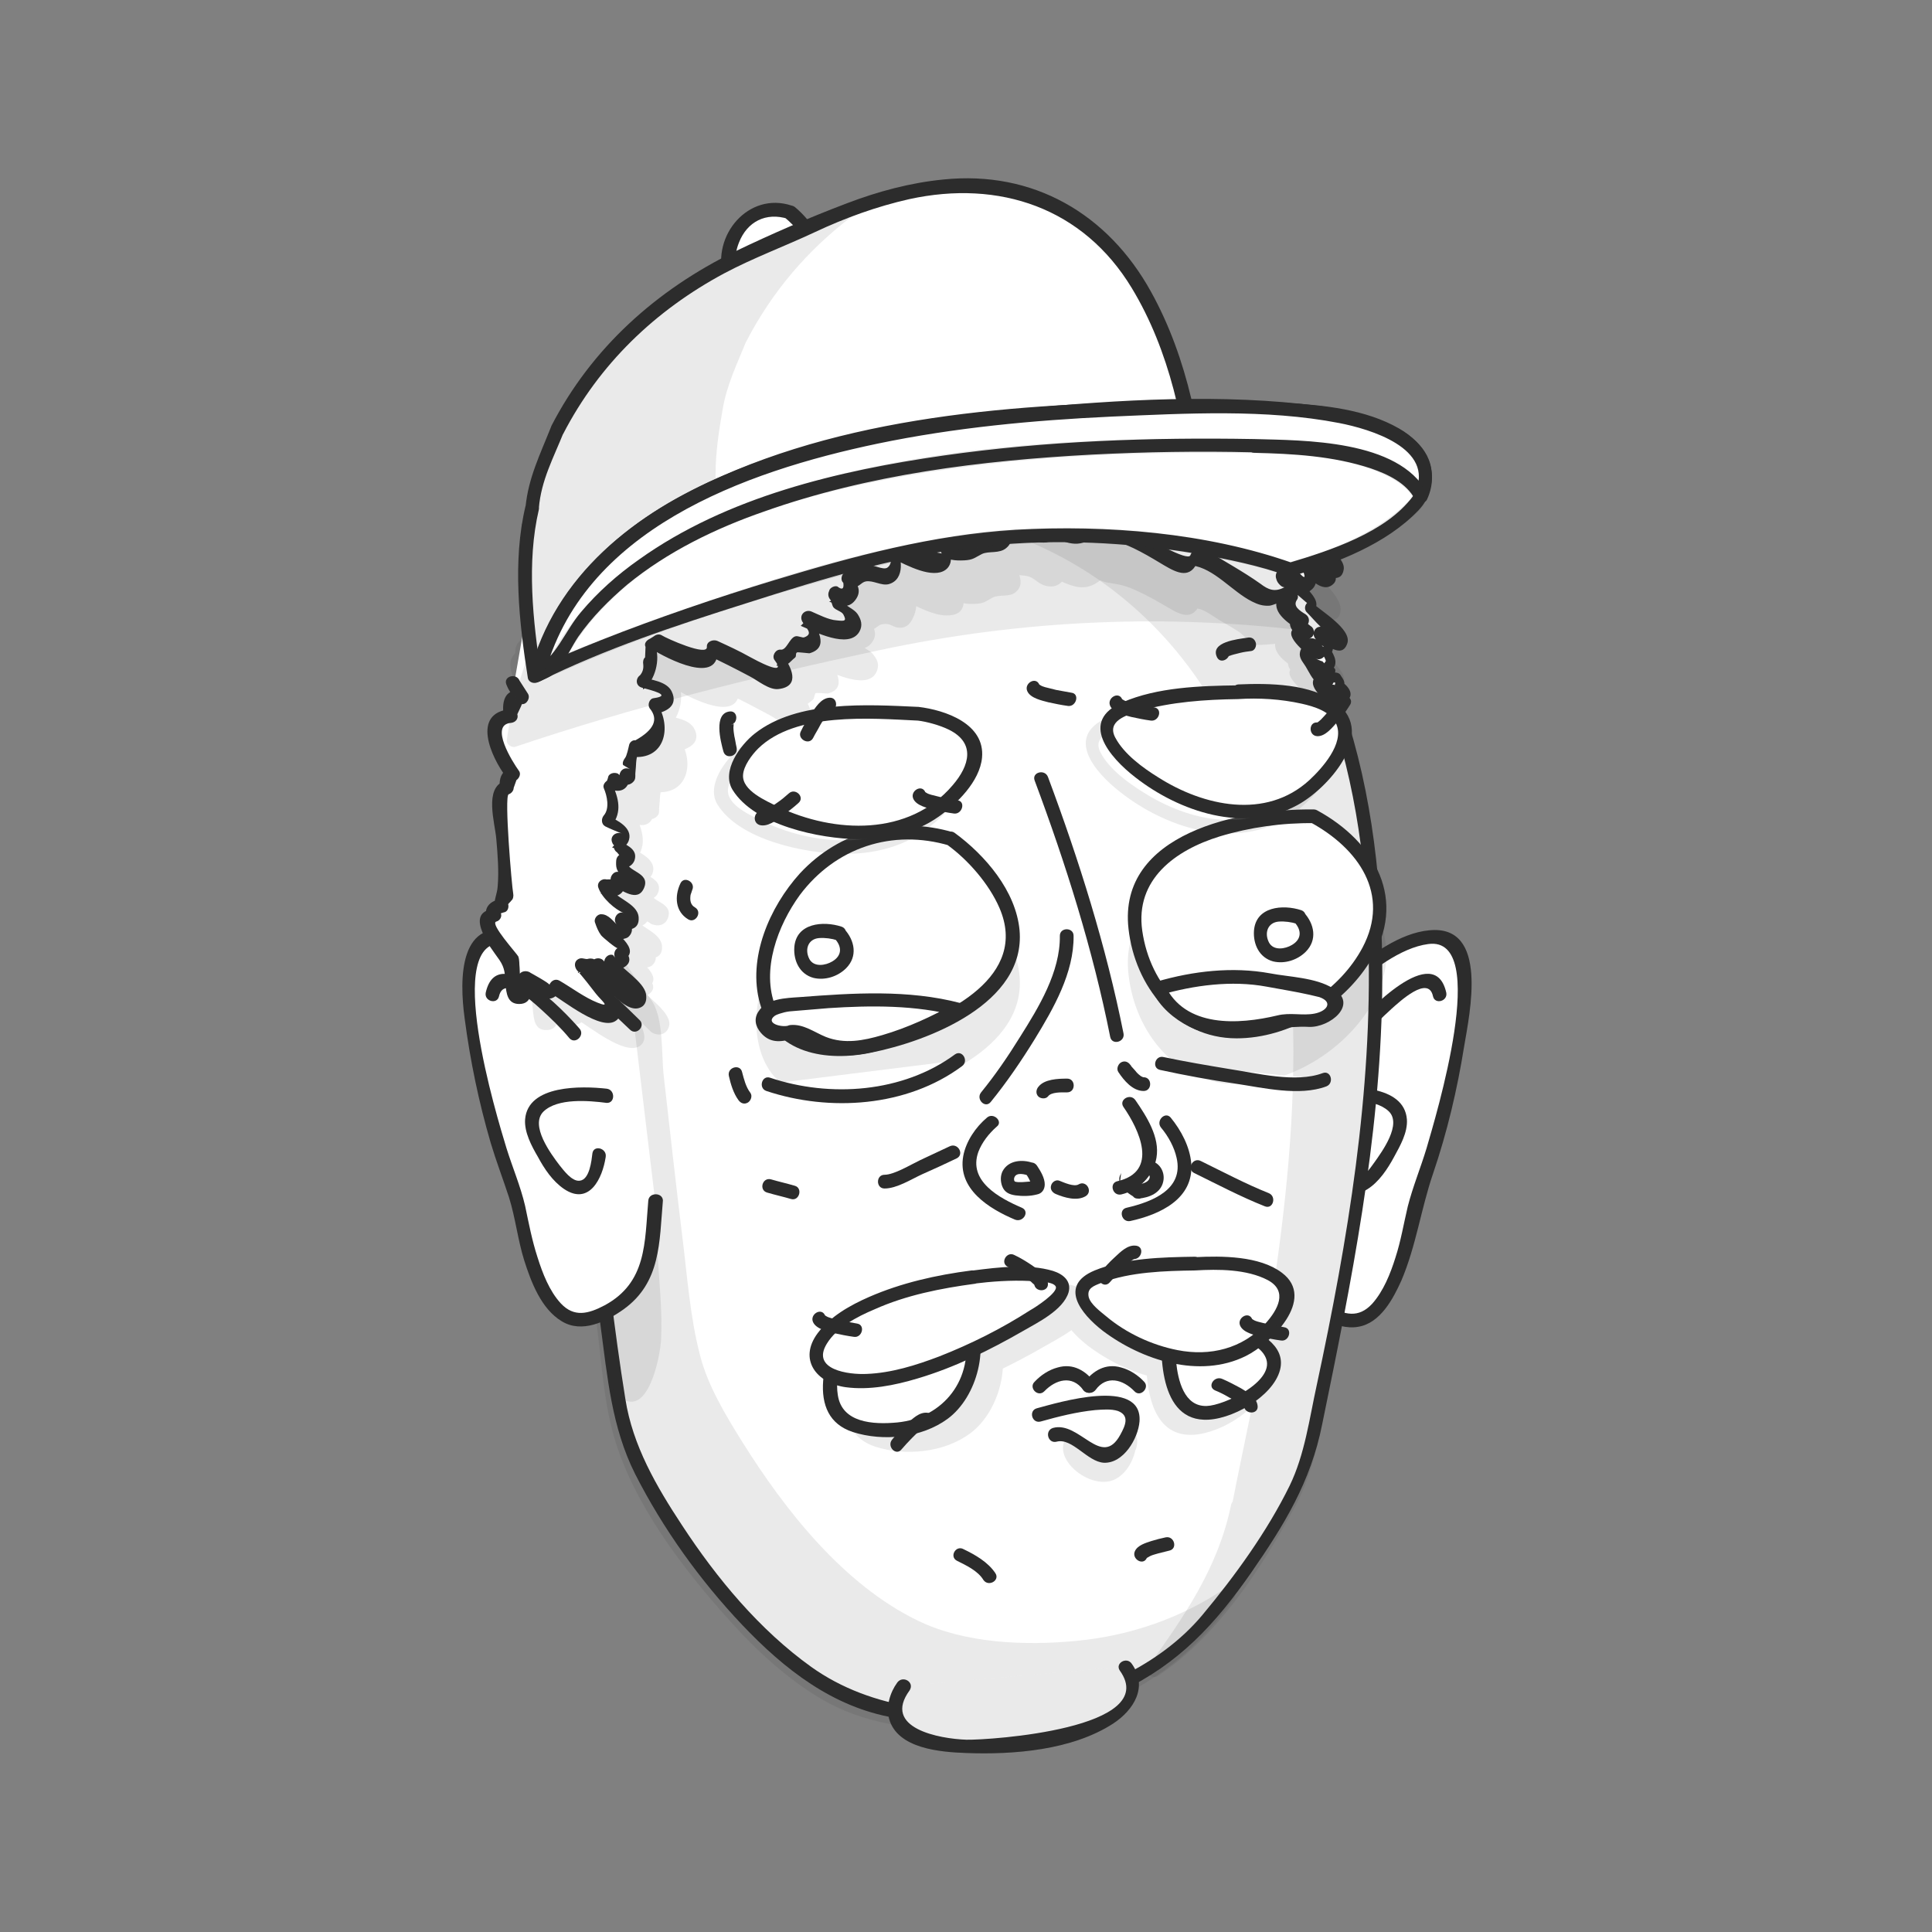<?xml version="1.0" encoding="utf-8"?>
<!-- Generator: Adobe Illustrator 23.0.3, SVG Export Plug-In . SVG Version: 6.00 Build 0)  -->
<svg version="1.1" id="Layer_1" xmlns="http://www.w3.org/2000/svg" xmlns:xlink="http://www.w3.org/1999/xlink" x="0px" y="0px"
	 viewBox="0 0 422 422" style="enable-background:new 0 0 422 422;" xml:space="preserve">
<rect x="0" y="0" width="422" height="422" fill="#808080" stroke="none"/>
<style type="text/css">
	.st0{opacity:0.1;enable-background:new    ;}
	.st1{fill:#FFFFFF;}
	.st2{fill:#2C2C2C;}
	.st3{opacity:0.1;}
</style>
<g>
	<g>
		<g>
			<g>
				<g>
					<g class="st0">
						<path class="st1" d="M288.4,255.1c-3.6,3-7.9,10.5-7.9,10.5l-1.6,23.2l0.3,6.9c0,0,0,0.4,0.1,0.9c0.3,1.9,1.2,6,4.6,7.8
							c2.5,1.4,4.4-5.6,5.4-15.8c1.6-7.3,3-16.8,3.6-26.1C293.6,253.2,291.2,252.7,288.4,255.1z"/>
						<g>
							<path class="st2" d="M287.4,254c-2.9,2.6-6.5,6.9-8,10.6c-0.7,1.7-0.5,3.8-0.7,5.6c-0.4,6.4-1.3,12.8-1.2,19.2
								c0,2.9,0,6.1,0.7,8.9c0.7,2.8,3.1,8.2,6.7,7.8c3.2-0.3,4.1-5.5,4.6-7.9c1.6-7.3,2.6-14.9,3.6-22.4c0.4-3,4.7-29.9-5.5-22.1
								c-1.5,1.2,0,3.8,1.5,2.6c2.7-2.1,2.4,2.7,2.4,4.5c-0.1,3.7-0.5,7.4-0.9,11c-0.8,7.3-2.2,14.5-3.3,21.8c-0.3,1.8-0.5,7-2,8.4
								c-2.3,2-4.1-3.4-4.4-5.5c-0.4-2.5-0.5-5.1-0.4-7.6c0.1-5.6,0.8-11.4,1.1-17c0.1-1.5,0.2-3,0.3-4.5c0-0.6,0.4-2.4,0-1.2
								c1.4-3.6,4.8-7.6,7.6-10.1C290.9,254.8,288.8,252.7,287.4,254z"/>
						</g>
					</g>
					<g>
						<path class="st1" d="M279,262.3l0.9,11.4c0,0,0,0.6,0.3,1.6c0.8,3.1,3.6,9.9,13.4,12.9c7.3,2.3,12.8-9.3,15.7-26.1
							c4.7-12.2,8.6-27.8,10.4-43.1c1.8-15.5-5-16.3-13.2-12.5c-10.4,4.9-22.9,17.4-22.9,17.4"/>
						<g>
							<path class="st2" d="M277.5,262.3c0.6,7.3,0.2,15,5.4,20.9c3.1,3.5,8.9,7.5,13.8,6.6c4.8-0.8,7.6-6.1,9.4-10.1
								c3.2-7.5,4.3-15.7,6.9-23.3c3.1-9.1,5.3-18.4,6.8-27.8c1.2-7.2,5.5-26.7-7.6-25.4c-6.5,0.6-12.7,5.4-17.6,9.2
								c-4.2,3.3-8.3,6.8-12.1,10.5c-1.4,1.4,0.7,3.5,2.1,2.1c3.2-3.2,6.6-6.2,10.2-9c4.7-3.8,11-9,17.2-9.8
								c13.7-1.8,1.5,38-0.4,44.6c-1.3,4.3-3,8.4-4.1,12.7c-0.9,3.8-1.5,7.5-2.7,11.2c-1.1,3.5-2.6,7.3-5.1,10.1
								c-3,3.2-6,2.4-9.6,0.4c-9.2-5-8.8-13.7-9.5-22.8C280.3,260.4,277.3,260.4,277.5,262.3L277.5,262.3z"/>
						</g>
					</g>
					<g id="XMLID_39453_">
						<path class="st1" d="M296.5,225.7c0,0,16.1-18.6,18-8.5"/>
						<g>
							<path class="st2" d="M297.6,226.8c2-2.3,4.1-4.4,6.3-6.4c1.8-1.6,8.1-7.5,9.1-2.8c0.4,1.9,3.3,1.1,2.9-0.8
								c-2.6-11.4-17.4,4.2-20.5,7.9C294.2,226.1,296.3,228.2,297.6,226.8L297.6,226.8z"/>
						</g>
					</g>
					<g id="XMLID_39452_">
						<path class="st1" d="M289.5,239.3c0,0,20.1-2.4,15.7,8.5s-12.3,17.3-14,4.4"/>
						<g>
							<path class="st2" d="M289.5,240.8c4-0.5,10.7-1,13.8,1.9c3,2.8-1.4,8.8-3.1,11.2c-0.9,1.3-2.7,3.8-4.5,3.9
								c-2.4,0.1-2.8-4.4-3.1-6c-0.3-1.9-3.2-1.1-2.9,0.8c0.7,4.6,3.4,10.6,8.9,7.2c2.6-1.6,4.5-4.5,5.9-7.1c1.3-2.4,3-5.3,2.8-8.2
								c-0.6-7.6-12.4-7.3-17.8-6.7C287.6,238,287.6,241,289.5,240.8L289.5,240.8z"/>
						</g>
					</g>
					<g id="XMLID_39451_" class="st3">
						<path class="st1" d="M289.5,239.3c0,0,20.1-2.4,15.7,8.5s-12.3,17.3-14,4.4"/>
						<g>
							<path class="st2" d="M289.5,240.8c4-0.5,10.7-1,13.8,1.9c3,2.8-1.4,8.8-3.1,11.2c-0.9,1.3-2.7,3.8-4.5,3.9
								c-2.4,0.1-2.8-4.4-3.1-6c-0.3-1.9-3.2-1.1-2.9,0.8c0.7,4.6,3.4,10.6,8.9,7.2c2.6-1.6,4.5-4.5,5.9-7.1c1.3-2.4,3-5.3,2.8-8.2
								c-0.6-7.6-12.4-7.3-17.8-6.7C287.6,238,287.6,241,289.5,240.8L289.5,240.8z"/>
						</g>
					</g>
				</g>
				<g>
					<path class="st1" d="M112,184c0.2-4.2,0.7-8.5,1.3-12.8c0.6-3.8,1.4-7.6,2.4-11.3c1.9-7,4.8-13.8,8.4-20
						c1.9-3.3,4.1-6.5,6.6-9.6c1.9-2.4,3.9-4.8,6.1-7c0.1-0.1,0.3-0.2,0.4-0.3l0.2-0.2c2.6-2.6,5.4-5.1,8.7-7.7
						c3.3-2.6,6.6-4.9,10-7c6.3-3.8,13.4-7,21.1-9.5c3.5-1.1,7.3-2.2,11.5-3.2c2.3-0.6,4.3-1,6-1.3c1.4-0.3,2.8-0.5,4.3-0.6
						c7.7-1.9,12.8-2.3,12.8-2.3c127.6,15.8,81.6,187.9,75.4,220c-0.8,3.9-1.9,8-3.5,12.2c-1.9,5.2-17.9,29.4-24.2,34.7
						c-2.9,2.4-6,4.7-9.3,6.7c-13.4,8.1-30.5,12.4-51.1,9.5c-2.3-0.3-4.7-0.7-7.1-1.3c-25.9-5.5-54.3-49.8-56.6-63.4
						c-3.2-18.5-5.6-42.6-9.3-74.5c-0.3-0.4-0.7-0.9-1-1.3c-0.6-0.8-1.2-1.6-1.8-2.4c-1.3-1.7-2.2-3.1-2.9-4.5
						c-1.1-1.5-1.9-2.8-2.6-4.1c-1.1-1.9-1.8-4-2.4-6c-0.6-2-1.2-4-1.7-6.3c-0.9-4.1-1.5-8.5-1.9-13.3
						C111.8,193.1,111.8,188.6,112,184z"/>
					<g>
						<path class="st2" d="M113.5,184c1.2-21,7.6-41.1,21.9-56.9c12.3-13.6,28.7-23.1,46.2-28.2c8.1-2.3,16.4-3.9,24.7-5.4
							c5.8-1,10.9-0.2,16.7,1.1c10.6,2.3,20.9,6,30.2,11.7c34.3,20.8,44.7,62.2,45.7,99.8c0.9,32.5-4.5,64.8-11.3,96.5
							c-1.6,7.3-2.6,15.1-5.9,21.9c-4.9,10-12,19.8-19.1,28.3c-9.3,11.1-24.4,17.7-38.5,19.9c-15.9,2.5-33.6,0.9-46.9-8.6
							c-11.3-8.1-20.6-19.3-28.2-30.9c-5.6-8.5-10.8-17.4-12.4-27.6c-2.5-15.5-4.2-31.2-6-46.8c-0.5-4.1-0.9-8.3-1.4-12.4
							c-0.4-4-0.1-9.3-2-12.8c-1.7-3.1-4.3-5.9-6.2-8.9c-2.7-4.2-4.2-8.8-5.4-13.7C113.5,202.2,113.1,193.1,113.5,184
							c0.1-1.9-2.9-1.9-3,0c-0.4,9.1,0,18.2,2,27.1c0.9,4,2.1,8.1,3.9,11.9c1.9,3.7,4.5,7,6.7,10.5c2.9,4.6,2.7,10.5,3.3,15.8
							c0.6,4.9,1.1,9.8,1.7,14.7c1,8.6,2,17.1,3.1,25.7c1.5,11.2,2.4,22,7.5,32.2c6.1,12,14.2,23.3,23.4,33
							c9.2,9.7,19.8,18,33.2,20.3c16.7,2.9,34.1,1.6,49.6-5.8c12.6-6,20.6-14.7,28.4-25.9c7.2-10.4,13-19.8,15.5-32.4
							c6.4-31.1,12.6-62,13.1-93.9c0.6-38.7-6.9-82.8-39.4-107.9c-8.5-6.6-18.2-11.4-28.4-14.7c-6-1.9-12.1-3.3-18.3-4.2
							c-6.3-0.9-12,0.8-18.2,1.9c-18.3,3.3-35.9,9.1-50.8,20.5c-14.1,10.8-25.1,24.7-31,41.6c-3.3,9.6-4.8,19.6-5.4,29.7
							C110.4,185.9,113.4,185.9,113.5,184z"/>
					</g>
				</g>
				<g>
					<line class="st1" x1="125.5" y1="206.1" x2="126.6" y2="236.8"/>
					<g>
						<path class="st2" d="M124,206.1c0.4,10.3,0.7,20.5,1.1,30.8c0.1,1.9,3.1,1.9,3,0c-0.4-10.3-0.7-20.5-1.1-30.8
							C126.9,204.1,123.9,204.1,124,206.1L124,206.1z"/>
					</g>
				</g>
				<g class="st3">
					<path class="st2" d="M111.3,185.7c0.2-4.2,0.7-8.5,1.3-12.8c0.6-3.8,1.4-7.6,2.4-11.3c1.9-7,4.8-13.8,8.4-20
						c1.9-3.3,4.1-6.5,6.6-9.6c1.9-2.4,3.9-4.8,6.1-7c0.1-0.1,0.3-0.2,0.4-0.3l0.2-0.2c2.5-2.5,5.4-5,8.7-7.7
						c-2.1,2.8-4.1,5.6-5.8,8.5c-3.7,6.3-6.5,13-8.4,20c-1,3.7-1.8,7.5-2.4,11.3c-0.7,4.4-1.1,8.7-1.3,12.8
						c-0.2,4.7-0.2,9.1,0.1,13.3c0.3,4.8,1,9.2,1.9,13.3c0.5,2.3,1.1,4.3,1.7,6.3c0.6,1.9,1.4,4,2.4,6c0.7,1.3,1.5,2.6,2.6,4.1
						c0.7,1.4,1.6,2.8,2.9,4.5c0.6,0.8,1.2,1.6,1.8,2.4c0.3,0.4,0.7,0.9,1,1.3c3.6,31.8,6.1,56,9.3,74.5
						c2.3,13.6,30.7,57.9,56.6,63.4c2.4,0.5,4.8,0.9,7.1,1.3c20.6,2.9,37.7-1.4,51.1-9.5c0.8-0.5,1.6-1.1,2.4-1.6
						c-3.6,5-7.1,9.3-9.3,11.1c-2.9,2.4-6,4.7-9.3,6.7c-13.4,8.1-30.5,12.4-51.1,9.5c-2.3-0.3-4.7-0.7-7.1-1.3
						c-25.9-5.5-54.3-49.8-56.6-63.4c-3.2-18.5-5.6-42.6-9.3-74.5c-0.3-0.4-0.7-0.9-1-1.3c-0.6-0.8-1.2-1.6-1.8-2.4
						c-1.3-1.7-2.2-3.1-2.9-4.5c-1.1-1.5-1.9-2.8-2.6-4.1c-1.1-1.9-1.8-4-2.4-6c-0.6-2-1.2-4-1.7-6.3c-0.9-4.1-1.5-8.5-1.9-13.3
						C111.1,194.8,111,190.4,111.3,185.7z"/>
					<g>
						<path class="st2" d="M112.8,185.7c0.8-14.3,3.8-28.4,10.6-41c5.7-10.6,13.8-19.3,23.1-26.8c-0.8-0.6-1.6-1.2-2.4-1.8
							c-16.3,21.6-21.5,50.9-16.7,77.3c1,5.3,2.3,10.9,4.9,15.7c1.3,2.5,3,5,4.6,7.3c0.6,0.9,1.4,1.8,2,2.7c1.9,3,1.9,5.6,2.3,9
							c1.4,12.8,2.8,25.6,4.4,38.3c1.2,9.7,2,19.8,4.2,29.4c1.5,6.7,5.1,13,8.6,18.8c9.5,15.8,22.3,32.2,38.7,41.2
							c10.8,5.9,24.6,6.9,36.6,5.9c12.6-1,24.9-4.9,35.4-12c-0.7-0.7-1.4-1.4-2.1-2.1c-6.8,9.2-14.4,16-24.9,20.9
							c-10,4.7-21.1,6.7-32.1,6.6c-10.3-0.2-20.7-1.5-29.6-6.9c-7.4-4.5-13.8-10.5-19.5-17c-9.6-10.7-20-24.3-24-38.3
							c-2.1-7.4-2.6-15.6-3.6-23.2c-1.3-10.3-2.5-20.7-3.7-31.1c-0.4-3.6-0.8-7.1-1.2-10.7c-0.4-3.4-0.1-8.3-1.3-11.4
							c-1.6-4.1-5.4-7.8-7.7-11.7C112.6,213.8,112.2,198.5,112.8,185.7c0.1-1.9-2.9-1.9-3,0c-0.5,12.1,0.3,24.9,4.8,36.3
							c1.7,4.3,4.4,8.1,7,11.9c4.1,6.1,3.9,14.2,4.7,21.4c1.3,11.5,2.6,23,4.1,34.5c1,7.9,1.5,16.4,3.7,24
							c4.3,14.8,15.1,28.9,25.2,40.1c6,6.7,12.8,13,20.6,17.5c8.4,4.8,18,6.2,27.6,6.6c12.2,0.5,24.4-1.5,35.5-6.6
							c11.3-5.1,19.4-12.4,26.6-22.3c0.9-1.2-0.8-2.9-2.1-2.1c-9.6,6.5-20.8,10.3-32.3,11.4c-11.2,1.1-24.4,0.6-34.7-4.4
							c-16.3-7.9-29-24.1-38.4-39.1c-3.6-5.8-7.5-12.2-9.2-18.9c-2.2-8.4-2.8-17.5-3.9-26.2c-1.4-11.5-2.7-23.1-4-34.6
							c-0.6-4.9,0.1-13-2.9-17c-3.4-4.7-7.1-9.5-9.1-15c-4.7-13-5-27.7-3.5-41.3c1.8-16.3,7.2-31.5,17.1-44.6
							c1.1-1.5-1.1-2.8-2.4-1.8c-10,8.1-18.5,17.5-24.4,29c-6.5,12.7-9.4,26.7-10.2,40.9C109.6,187.6,112.6,187.6,112.8,185.7z"/>
					</g>
				</g>
				<g class="st3">
					<path class="st2" d="M270.4,329.1c6.3-32,52.3-204.2-75.4-220c0,0-5.1,0.4-12.8,2.3c-1.4,0.2-2.9,0.4-4.3,0.6
						c-1.7,0.3-3.7,0.7-6,1.3c-4.2,1-8,2-11.5,3.2c-7.6,2.5-14.7,5.7-21.1,9.5c-3.4,2.1-6.8,4.4-10,7c0,0,0,0-0.1,0.1
						c0.3-0.4,0.6-0.7,0.8-1.1c1.9-2.4,3.9-4.8,6.1-7c0.1-0.1,0.3-0.2,0.4-0.3l0.2-0.2c2.6-2.6,5.4-5.1,8.7-7.7
						c3.3-2.6,6.6-4.9,10-7c6.3-3.8,13.4-7,21.1-9.5c3.5-1.1,7.3-2.2,11.5-3.2c2.3-0.6,4.3-1,6-1.3c1.4-0.3,2.8-0.5,4.3-0.6
						c7.7-1.9,12.8-2.3,12.8-2.3c127.6,15.8,81.6,187.9,75.4,220c-0.8,3.9-1.9,8-3.5,12.2c-1.9,5.2-17.9,29.4-24.2,34.7
						c-2.2,1.8-4.5,3.5-6.9,5.1c6.5-9,13.6-20.2,14.8-23.5C268.5,337.1,269.6,333,270.4,329.1z"/>
					<g>
						<path class="st2" d="M271.8,329.5c6.8-34.4,13.9-68.4,13.2-103.7c-0.9-43.3-14.3-90.2-57-109.4c-11.2-5-25.7-10.2-38.1-8.2
							c-22.1,3.6-44.1,9.3-61.8,23.7c0.8,0.6,1.6,1.2,2.4,1.8c15.3-19.9,38.4-31.6,62.7-36.3c5-1,10-2,15-2.8
							c3.5-0.5,6.7,0.1,10.2,0.7c7.2,1.3,14.3,3.2,21,6c24.4,9.8,41.5,29.8,50.1,54.3c15.5,44.1,8.6,94.2-0.6,138.9
							c-1.9,9.3-3.4,19.3-6.6,28.2c-2.5,7.1-7.4,13.6-11.6,19.7c-5.6,8.2-11.1,15.3-19.4,20.9c0.7,0.7,1.4,1.4,2.1,2.1
							C261.6,354.2,268.9,343.4,271.8,329.5c0.4-1.9-2.5-2.7-2.9-0.8c-2.8,13.6-10.1,24.2-18.1,35.3c-0.9,1.2,0.8,2.9,2.1,2.1
							c13.1-8.8,22.4-23.2,29.9-36.9c4.7-8.5,5.9-18.8,7.9-28.3c4.5-21.2,8.2-42.6,9.8-64.2c3.7-50.2-3.9-112.3-55.3-136
							c-7.4-3.4-15.2-5.9-23.2-7.5c-3.7-0.8-7.8-1.8-11.6-1.7c-5.1,0.2-10.2,1.8-15.2,2.7c-26.2,4.5-50.8,16.8-67.2,38.1
							c-1.1,1.5,1.1,2.8,2.4,1.8c16.4-13.3,35.9-17.9,56-22.1c2.8-0.6,5.9-1.4,8.7-1.4c3.6,0,7.5,1.1,11,1.9
							c5.8,1.3,11.6,3,17.2,5.2c20.4,8.1,36.2,23.6,45.6,43.3c18,37.6,15,83.2,8.8,123.2c-2.3,15-5.7,29.7-8.6,44.5
							C268.6,330.6,271.5,331.4,271.8,329.5z"/>
					</g>
				</g>
				<g id="XMLID_39448_">
					<path class="st1" d="M197.3,368.3c0,0-9.6,12.9,15.4,13.1s39.6-9.1,33.1-17.4"/>
					<g>
						<path class="st2" d="M196,367.5c-1.6,2.2-2.5,5.2-1.8,7.9c1.8,6.6,11.3,7.3,16.8,7.5c10.4,0.4,23.1-0.6,32.1-6.4
							c4.6-3,7.7-8.1,4.1-13.1c-1.1-1.6-3.7-0.1-2.6,1.5c9.1,12.7-28.4,15.2-33.5,15.1c-5.9-0.2-18.5-2.5-12.4-10.8
							C199.8,367.4,197.2,365.9,196,367.5L196,367.5z"/>
					</g>
				</g>
				<g>
					<g id="XMLID_39447_">
						<line class="st1" x1="173.2" y1="260.5" x2="168" y2="259.1"/>
						<g>
							<path class="st2" d="M173.6,259c-1.7-0.5-3.5-0.9-5.2-1.4c-1.9-0.5-2.7,2.4-0.8,2.9c1.7,0.5,3.5,0.9,5.2,1.4
								C174.6,262.4,175.4,259.5,173.6,259L173.6,259z"/>
						</g>
					</g>
					<g id="XMLID_39446_">
						<path class="st1" d="M215.4,239.6c0,0,18.2-22.7,17.6-35.2"/>
						<g>
							<path class="st2" d="M216.4,240.7c3.5-4.3,6.7-9,9.6-13.7c4.1-6.7,8.6-14.5,8.5-22.6c0-1.9-3-1.9-3,0
								c0.1,7.9-4.6,15.6-8.7,22.1c-2.6,4.2-5.4,8.3-8.5,12.1C213.1,240.1,215.2,242.2,216.4,240.7L216.4,240.7z"/>
						</g>
					</g>
					<g id="XMLID_39439_">
						<g id="XMLID_39445_">
							<path class="st1" d="M254.7,245.2c0,0,13.4,15.6-8.2,20"/>
							<g>
								<path class="st2" d="M253.6,246.3c1.6,1.9,2.9,4.3,3.4,6.6c1.6,6.9-5.3,9.6-10.9,10.9c-1.9,0.4-1.1,3.3,0.8,2.9
									c6.4-1.4,13.9-4.8,13.3-12.6c-0.3-3.6-2.2-7.2-4.5-10C254.5,242.7,252.4,244.8,253.6,246.3L253.6,246.3z"/>
							</g>
						</g>
						<g id="XMLID_39444_">
							<path class="st1" d="M216.6,245.2c0,0-14.3,11.8,5.8,20"/>
							<g>
								<path class="st2" d="M215.6,244.1c-2.5,2.1-4.6,5.2-5.2,8.4c-1.3,7.2,5.6,11.5,11.3,13.9c1.8,0.7,3.3-1.8,1.5-2.6
									c-4.9-2.1-11.8-5.8-9.5-12.2c0.8-2.1,2.3-4,4-5.5C219.2,245,217,242.9,215.6,244.1L215.6,244.1z"/>
							</g>
						</g>
						<g id="XMLID_39443_">
							<path class="st1" d="M248.7,260.3c4.1-0.2,5-3.5,2.9-5.2c-0.8-0.6-3,0.4-5.3,1.8C244.6,257.9,248.7,260.3,248.7,260.3z"/>
							<g>
								<path class="st2" d="M248.7,261.8c2.3-0.2,4.9-1.2,5.4-3.8c0.5-2.4-1.4-4.9-3.9-4.4c-1.5,0.3-3.1,1.1-4.4,1.9
									c-1,0.6-1.6,1.6-1.2,2.8c0.5,1.5,2.1,2.6,3.4,3.3c1.7,1,3.2-1.6,1.5-2.6c-0.6-0.3-1.2-0.7-1.7-1.2c-0.1-0.1-0.4-0.4-0.4-0.4
									c0.1,0-0.2,0.5-0.2,0.7c-0.2,0.2-0.1,0.2,0.2-0.1c0.1-0.1,0.2-0.1,0.3-0.2c0.2-0.1,0.5-0.3,0.7-0.4c0.5-0.2,0.9-0.5,1.4-0.7
									c0.3-0.1,0.7-0.2,1-0.3c0,0,0,0-0.1-0.1c-0.3-0.1,0.1,0.1,0.2,0.2c0.2,0.3,0.3,0.5,0.2,0.8c-0.2,0.9-1.5,1.3-2.5,1.4
									C246.8,259,246.7,262,248.7,261.8z"/>
							</g>
						</g>
						<g id="XMLID_39442_">
							<path class="st1" d="M233.1,237.1c0,0-4.2-0.1-5.2,1.3"/>
							<g>
								<path class="st2" d="M233.1,235.6c-2,0-5,0.1-6.3,1.8c-0.5,0.6-0.6,1.5,0,2.1c0.5,0.5,1.6,0.6,2.1,0c0.7-1,2.9-0.9,4.2-0.9
									C235,238.6,235,235.6,233.1,235.6L233.1,235.6z"/>
							</g>
						</g>
						<g id="XMLID_39441_">
							<path class="st1" d="M245.6,233.4c0,0,2.4,3.5,4.2,3.4"/>
							<g>
								<path class="st2" d="M244.3,234.2c1.2,1.8,3.1,4.1,5.5,4.1c1.9,0,1.9-3,0-3c-0.1,0-0.1,0-0.1,0c-0.2-0.1-0.5-0.2-0.7-0.4
									c-0.4-0.3-0.7-0.6-1-1c-0.3-0.3-0.6-0.7-0.9-1c-0.1-0.1-0.1-0.1,0,0c0-0.1-0.1-0.1-0.1-0.2c0,0-0.1-0.1-0.1-0.1
									c-0.5-0.7-1.3-1-2.1-0.5C244.2,232.5,243.8,233.5,244.3,234.2L244.3,234.2z"/>
							</g>
						</g>
						<g id="XMLID_39440_">
							<path class="st1" d="M225.3,255.4c-3.8-1.5-6,1.1-4.7,3.5c0.5,0.9,3,0.8,5.5,0.5C228,259.3,225.3,255.4,225.3,255.4z"/>
							<g>
								<path class="st2" d="M225.6,254c-2.3-0.8-5.3-0.6-6.6,1.8c-0.5,1-0.5,2.2-0.1,3.3c0.5,1.3,1.5,1.8,2.9,2
									c1.5,0.2,3.2,0.2,4.7-0.2c1.1-0.2,1.7-1.1,1.7-2.2c0-1.4-0.9-2.9-1.7-4.1c-1.1-1.6-3.7-0.1-2.6,1.5c0.4,0.6,0.8,1.2,1.1,1.9
									c0.1,0.1,0.1,0.4,0.2,0.5c0,0.2,0,0.2,0,0.1c0-0.2,0.1-0.3,0.2-0.4c0.4-0.2,0.4-0.2,0.1-0.2c-0.3,0-0.5,0.1-0.8,0.1
									c-0.4,0-0.9,0.1-1.3,0.1c-0.6,0-1.3,0.1-1.9-0.2c0.4,0.2,0,0.1,0-0.4c0-0.2,0-0.3,0.1-0.5c0.5-1.1,2.3-0.6,3.1-0.3
									C226.7,257.5,227.5,254.6,225.6,254z"/>
							</g>
						</g>
					</g>
					<g id="XMLID_39438_">
						<path class="st1" d="M261.6,254.9c0,0,11.8,5.8,15.1,7.1"/>
						<g>
							<path class="st2" d="M260.8,256.2c5.1,2.5,10.2,5.2,15.5,7.3c1.8,0.7,2.6-2.2,0.8-2.9c-5-2-9.9-4.6-14.8-7
								C260.6,252.7,259.1,255.3,260.8,256.2L260.8,256.2z"/>
						</g>
					</g>
					<g id="XMLID_39437_">
						<path class="st1" d="M208.2,251.7c0,0-13.7,6.6-15,6.4"/>
						<g>
							<path class="st2" d="M207.4,250.4c-2.1,1-4.3,2-6.4,3c-2.1,1-5.7,3.2-7.8,3.2c-1.9,0-1.9,3,0,3c2.7,0,5.8-2,8.2-3.1
								c2.5-1.1,5.1-2.3,7.6-3.5C210.7,252.1,209.2,249.5,207.4,250.4L207.4,250.4z"/>
						</g>
					</g>
					<g id="XMLID_39433_">
						<g id="XMLID_39436_">
							<path class="st1" d="M227.4,170.1c0,0,11.5,30.7,16.5,56"/>
							<g>
								<path class="st2" d="M226,170.5c6.8,18.2,12.7,36.9,16.5,56c0.4,1.9,3.3,1.1,2.9-0.8c-3.8-19-9.7-37.8-16.5-56
									C228.2,167.9,225.3,168.7,226,170.5L226,170.5z"/>
							</g>
						</g>
						<g id="XMLID_39435_">
							<path class="st1" d="M246.7,241c3.6,5.1,5.3,9.5,4.2,12.6c-0.8,2.3-2,3.7-3.3,4.6c-1.1,0.7-2.1,1.1-3.1,1.2"/>
							<g>
								<path class="st2" d="M245.4,241.8c3.4,4.9,7.8,14.1-1.3,16.2c-1.9,0.4-1.1,3.3,0.8,2.9c3.9-0.9,7-4,7.7-8
									c0.8-4.5-2.2-9.1-4.6-12.6C246.9,238.7,244.3,240.2,245.4,241.8L245.4,241.8z"/>
							</g>
						</g>
						<g id="XMLID_39434_">
							<path class="st1" d="M231,259.4c0,0,3.9,1.6,5.4,0.6"/>
							<g>
								<path class="st2" d="M230.6,260.8c1.9,0.8,4.6,1.6,6.5,0.5c1.7-1,0.2-3.6-1.5-2.6c-1,0.6-3.2-0.4-4.2-0.8
									c-0.8-0.3-1.6,0.3-1.8,1C229.3,259.8,229.9,260.5,230.6,260.8L230.6,260.8z"/>
							</g>
						</g>
					</g>
				</g>
				<g>
					<g id="XMLID_39432_">
						<path class="st1" d="M255,337.2c0,0-5.4,1.2-5.8,2.3"/>
						<g>
							<path class="st2" d="M254.6,335.8c-1,0.2-2.1,0.5-3.1,0.8c-1.2,0.4-3,0.9-3.6,2.2c-0.8,1.7,1.8,3.3,2.6,1.5c0.1-0.1,0,0,0,0
								c0.2-0.1,0.5-0.3,0.7-0.4c0.6-0.3,1.2-0.4,1.8-0.6c0.8-0.2,1.6-0.4,2.4-0.6C257.3,338.3,256.5,335.4,254.6,335.8L254.6,335.8
								z"/>
						</g>
					</g>
					<g id="XMLID_39431_">
						<path class="st1" d="M209.8,339.6c0,0,4.9,2.3,6.4,4.7"/>
						<g>
							<path class="st2" d="M209,340.9c2,1,4.6,2.2,5.8,4.2c1.1,1.6,3.7,0.1,2.6-1.5c-1.6-2.4-4.4-4-6.9-5.2
								C208.8,337.4,207.3,340,209,340.9L209,340.9z"/>
						</g>
					</g>
					<g id="XMLID_39430_">
						<path class="st1" d="M248.8,302.8c0,0-6.3-6.6-10.9,0"/>
						<g>
							<path class="st2" d="M249.9,301.8c-1.3-1.4-3.1-2.6-5-3.1c-3.4-1-6.2,0.7-8.2,3.4c-1.2,1.6,1.4,3,2.6,1.5
								c2.4-3.3,6-2.3,8.5,0.3C249.1,305.3,251.2,303.1,249.9,301.8L249.9,301.8z"/>
						</g>
					</g>
					<g id="XMLID_39429_">
						<path class="st1" d="M227,302.8c0,0,6.3-6.6,10.9,0"/>
						<g>
							<path class="st2" d="M228.1,303.9c2.5-2.6,6.1-3.6,8.5-0.3c1.1,1.5,3.7,0,2.6-1.5c-2-2.7-4.8-4.4-8.2-3.4
								c-1.9,0.5-3.7,1.7-5,3.1C224.6,303.1,226.7,305.3,228.1,303.9L228.1,303.9z"/>
						</g>
					</g>
					<g class="st3">
						<path class="st2" d="M246.8,315.9c0,0-2.3,11.1-11.1,3.8C226.9,312.5,248.8,309,246.8,315.9z"/>
						<g>
							<path class="st2" d="M245.3,315.5c-0.4,1.7-1.2,3.8-2.7,4.8c-1.7,1-3.6,0-5.1-1c-0.8-0.6-2.6-1.8-2.4-3
								C235.6,313.2,246.1,312.7,245.3,315.5c-0.5,1.9,2.4,2.7,2.9,0.8c1.9-7.1-9.7-6-13.3-4c-7.7,4.4,2.8,13.8,8.7,10.8
								c2.5-1.3,4-4.1,4.5-6.8C248.6,314.4,245.7,313.6,245.3,315.5z"/>
						</g>
					</g>
					<g id="XMLID_39428_">
						<path class="st1" d="M230.4,313.4c5.1-2,11,11.9,16.4-1c3.7-8.9-10.5-6.1-19.9-3.4"/>
						<g>
							<path class="st2" d="M230.8,314.9c3.4-0.9,6.7,4.4,10.3,4.6c4.3,0.2,7.5-5.3,7.8-9c0.7-9.8-17.9-4.1-22.4-2.9
								c-1.9,0.5-1.1,3.4,0.8,2.9c3.9-1.1,7.9-2.1,11.9-2.5c1.5-0.1,3.5-0.3,5,0.2c2.6,1,1.6,3.2,0.5,5.2c-4.1,7.5-8.9-3.1-14.7-1.5
								C228.1,312.5,228.9,315.4,230.8,314.9L230.8,314.9z"/>
						</g>
					</g>
				</g>
				<g>
					<g class="st0">
						<path class="st2" d="M133.6,255.1c3.6,3,7.9,10.5,7.9,10.5l1.6,23.2l-0.3,6.9c0,0,0,0.4-0.1,0.9c-0.3,1.9-1.2,6-4.6,7.8
							c-2.5,1.4-4.4-5.6-5.4-15.8c-1.6-7.3-3-16.8-3.6-26.1C128.4,253.2,130.8,252.7,133.6,255.1z"/>
						<g>
							<path class="st2" d="M132.5,256.1c2.8,2.5,6.3,6.5,7.6,10.1c-0.5-1.3,0,0.7,0,1.2c0.1,1.5,0.2,3,0.3,4.5
								c0.4,5.6,1.1,11.3,1.1,17c0,2.3-0.1,4.8-0.3,7.1c-0.3,2.2-2.3,7.9-4.5,6c-1.6-1.4-1.7-6.4-2-8.4c-1.1-7.3-2.5-14.5-3.3-21.8
								c-0.4-3.4-0.7-6.7-0.9-10.1c-0.1-1.6-0.6-7.6,2.3-5.4c1.5,1.2,3-1.4,1.5-2.6c-9-6.9-6.5,13.2-6.2,16.2
								c0.8,7.6,2.4,15,3.4,22.5c0.5,3.4,0.8,10.6,4.1,12.9c6,4.4,8.6-9,8.8-12.7c0.3-6.3-0.4-12.6-0.8-19c-0.2-2.7,0.2-6.2-0.7-8.8
								c-1.3-3.9-5.3-8.3-8.2-11C133.2,252.7,131.1,254.8,132.5,256.1z"/>
						</g>
					</g>
					<g>
						<path class="st1" d="M143.1,262.3l-0.9,11.4c0,0,0,0.6-0.3,1.6c-0.8,3.1-3.6,9.9-13.4,12.9c-7.3,2.3-12.8-9.3-15.7-26.1
							c-4.7-12.2-8.6-27.8-10.4-43.1c-1.8-15.5,5-16.3,13.2-12.5c10.4,4.9,22.9,17.4,22.9,17.4"/>
						<g>
							<path class="st2" d="M141.6,262.3c-0.8,9.1-0.3,17.8-9.5,22.8c-3.6,1.9-6.7,2.7-9.6-0.4c-2.5-2.7-4-6.6-5.1-10.1
								c-1.2-3.7-1.9-7.4-2.7-11.2c-1-4.3-2.8-8.5-4.1-12.7c-2-6.6-14.2-46.3-0.4-44.6c6.3,0.8,12.5,6,17.2,9.8
								c3.5,2.8,6.9,5.8,10.2,9c1.4,1.4,3.5-0.8,2.1-2.1c-7.4-7.3-16.5-15.9-26.7-19.1c-12.8-4-12.7,10.1-11.5,18.8
								c1.2,9.2,3.1,18.3,5.7,27.2c1.2,4,2.7,7.9,4,11.9c1.4,4.5,1.9,9.2,3.3,13.7c1.5,4.7,3.7,10.6,8.2,13.3
								c4.4,2.7,9.7,0.1,13.5-2.6c8.2-5.9,7.8-14.7,8.6-23.8C144.7,260.4,141.7,260.4,141.6,262.3L141.6,262.3z"/>
						</g>
					</g>
					<g id="XMLID_39427_">
						<path class="st1" d="M125.5,225.7c0,0-16.1-18.6-18-8.5"/>
						<g>
							<path class="st2" d="M126.6,224.7c-3.1-3.6-17.9-19.3-20.5-7.9c-0.4,1.9,2.5,2.7,2.9,0.8c1.1-4.7,7.3,1.2,9.1,2.8
								c2.2,2,4.4,4.1,6.3,6.4C125.7,228.2,127.8,226.1,126.6,224.7L126.6,224.7z"/>
						</g>
					</g>
					<g id="XMLID_39426_">
						<path class="st1" d="M132.5,239.3c0,0-20.1-2.4-15.7,8.5s12.3,17.3,14,4.4"/>
						<g>
							<path class="st2" d="M132.5,237.8c-5.4-0.6-17.2-0.9-17.8,6.7c-0.2,2.8,1.4,5.8,2.8,8.2c1.4,2.6,3.2,5.3,5.7,7
								c5.5,3.7,8.4-2.3,9.1-7c0.3-1.9-2.6-2.7-2.9-0.8c-0.2,1.6-0.6,5.8-2.8,6c-1.7,0.2-3.5-2.3-4.4-3.4c-1.9-2.5-6.5-8.7-3.5-11.7
								c3.1-3,9.9-2.4,13.8-1.9C134.4,241,134.4,238,132.5,237.8L132.5,237.8z"/>
						</g>
					</g>
					<g id="XMLID_39425_" class="st3">
						<path class="st1" d="M132.5,239.3c0,0-20.1-2.4-15.7,8.5s12.3,17.3,14,4.4"/>
						<g>
							<path class="st2" d="M132.5,237.8c-5.4-0.6-17.2-0.9-17.8,6.7c-0.2,2.8,1.4,5.8,2.8,8.2c1.4,2.6,3.2,5.3,5.7,7
								c5.5,3.7,8.4-2.3,9.1-7c0.3-1.9-2.6-2.7-2.9-0.8c-0.2,1.6-0.6,5.8-2.8,6c-1.7,0.2-3.5-2.3-4.4-3.4c-1.9-2.5-6.5-8.7-3.5-11.7
								c3.1-3,9.9-2.4,13.8-1.9C134.4,241,134.4,238,132.5,237.8L132.5,237.8z"/>
						</g>
					</g>
				</g>
				<g id="XMLID_39424_" class="st3">
					<path class="st2" d="M197.3,368.3c0,0-9.6,12.9,15.4,13.1s39.6-9.1,33.1-17.4"/>
					<g>
						<path class="st2" d="M196,367.5c-1.6,2.2-2.5,5.2-1.8,7.9c1.8,6.6,11.3,7.3,16.8,7.5c10.4,0.4,23.1-0.6,32.1-6.4
							c4.6-3,7.7-8.1,4.1-13.1c-1.1-1.6-3.7-0.1-2.6,1.5c9.1,12.7-28.4,15.2-33.5,15.1c-5.9-0.2-18.5-2.5-12.4-10.8
							C199.8,367.4,197.2,365.9,196,367.5L196,367.5z"/>
					</g>
				</g>
			</g>
			<g>
				<g id="XMLID_4188_" class="st3">
					<path class="st2" d="M287,188.3c0,0-52.4-0.8-36,34.4S329.4,210.7,287,188.3z"/>
					<g>
						<path class="st2" d="M287,186.8c-15.9-0.2-42.9,5.1-40.5,26.1c1.4,12.5,10.3,23.9,23.6,23.9c11.5,0,23.1-7.1,29.1-16.7
							c8.4-13.4,1.2-26.2-11.5-33.1c-1.7-0.9-3.2,1.7-1.5,2.6c10.5,5.7,17.6,15.7,11.4,27.4c-4.8,9-15,15.8-25.2,16.8
							c-12.5,1.2-21.2-8.6-22.9-20.5c-1.6-11.2,7.2-17.6,16.9-20.6c6.6-2,13.7-3,20.6-2.9C288.9,189.9,288.9,186.9,287,186.8z"/>
					</g>
				</g>
				<g id="XMLID_4091_" class="st3">
					<path class="st2" d="M207.7,193.3c0,0,37.3,27.6-12,43.7S166.2,180.4,207.7,193.3z"/>
					<g>
						<path class="st2" d="M207,194.6c4.4,3.2,9,8.4,11.3,13.7c6.5,15-11.4,23.5-22.9,27.2c-8.5,2.7-21.8,4.8-26-5.6
							c-3.2-8,0.5-17.8,5.3-24.4c7.8-10.4,20.2-14.5,32.7-10.8c1.9,0.5,2.6-2.3,0.8-2.9c-12.2-3.6-24.8-0.4-33.5,9
							c-6.6,7.3-11.5,18.5-8.7,28.4c3.1,11,14.6,12.8,24.4,10.7c12.4-2.5,33.7-10.7,32.3-26.7c-0.8-8.6-7.5-16.4-14.2-21.3
							C206.9,190.8,205.4,193.4,207,194.6z"/>
					</g>
				</g>
				<g id="XMLID_39423_">
					<path class="st1" d="M209.4,231.6c0,0-18.1,13.5-41.6,5.2"/>
					<g>
						<path class="st2" d="M208.6,230.3c-11.4,8.4-27.3,9.5-40.4,5.1c-1.8-0.6-2.6,2.3-0.8,2.9c13.8,4.6,30.7,3.5,42.7-5.4
							C211.7,231.8,210.2,229.2,208.6,230.3L208.6,230.3z"/>
					</g>
				</g>
				<g id="XMLID_39422_">
					<path class="st1" d="M253.8,232.2c0,0,29.3,6.3,35.5,3.6"/>
					<g>
						<path class="st2" d="M253.4,233.7c5.5,1.2,11,2.2,16.5,3c6,0.9,13.9,2.8,19.8,0.6c1.8-0.7,1-3.6-0.8-2.9
							c-5.9,2.2-14.4,0-20.4-0.9c-4.8-0.8-9.6-1.6-14.3-2.6C252.3,230.4,251.5,233.3,253.4,233.7L253.4,233.7z"/>
					</g>
				</g>
				<g id="XMLID_39421_">
					<path class="st1" d="M149.9,193.7c0,0-1.9,4,1.2,5.8"/>
					<g>
						<path class="st2" d="M148.6,193c-1.3,2.8-1.1,6.1,1.7,7.8c1.6,1,3.2-1.6,1.5-2.6c-0.9-0.5-1.1-1.4-1-2.4
							c0-0.4,0.2-0.7,0.3-1.1c0.1-0.3,0.2-0.6,0.1-0.3C152,192.7,149.4,191.2,148.6,193L148.6,193z"/>
					</g>
				</g>
				<g id="XMLID_39420_">
					<path class="st1" d="M160.7,234.6c0,0,0.9,3.6,1.9,4.9"/>
					<g>
						<path class="st2" d="M159.2,235c0.4,1.8,1,3.8,2.1,5.3c0.5,0.7,1.3,1,2.1,0.5c0.6-0.4,1-1.4,0.5-2.1c-1-1.3-1.4-3-1.8-4.5
							C161.7,232.3,158.8,233.1,159.2,235L159.2,235z"/>
					</g>
				</g>
				<g id="XMLID_39419_">
					<path class="st1" d="M159.5,163.7c0,0-1.5-6.8,0-6.8"/>
					<g>
						<path class="st2" d="M160.9,163.3c-0.2-0.8-0.3-1.7-0.5-2.5c-0.1-0.6-0.2-1.3-0.2-1.9c0-0.2,0.1-0.7,0-0.9
							c-0.1-0.3,0.6,0.2-0.8,0.4c1.9-0.2,1.9-3.2,0-3c-3.6,0.4-2,6.5-1.4,8.7C158.5,166,161.3,165.2,160.9,163.3L160.9,163.3z"/>
					</g>
				</g>
				<g id="XMLID_39418_">
					<path class="st1" d="M272.8,140.7c0,0-6.4,0.9-5.7,2"/>
					<g>
						<path class="st2" d="M272.4,139.3c-2,0.3-8.1,0.9-6.6,4.2c0.8,1.8,3.4,0.2,2.6-1.5c0,0-0.1,1.6-0.3,1.5c0,0,0.3-0.2,0.3-0.2
							c0.1,0,0.3-0.1,0.6-0.2c0.6-0.2,1.2-0.3,1.9-0.5c0.8-0.2,1.6-0.3,2.4-0.4c0.8-0.1,1.2-1.1,1-1.8
							C274,139.4,273.2,139.1,272.4,139.3L272.4,139.3z"/>
					</g>
				</g>
				<g id="XMLID_39417_">
					<path class="st1" d="M233.6,152.7c0,0-7.5-1.1-7.9-2.5"/>
					<g>
						<path class="st2" d="M234,151.3c-1.1-0.2-2.2-0.4-3.3-0.6c-0.8-0.2-1.6-0.4-2.4-0.6c-0.3-0.1-0.7-0.2-1-0.4
							c-0.3-0.2-0.2-0.1-0.3-0.2c-0.8-1.8-3.4-0.2-2.6,1.5c0.7,1.5,3.1,2,4.6,2.4c1.4,0.3,2.8,0.6,4.3,0.8
							C235.1,154.4,235.9,151.5,234,151.3L234,151.3z"/>
					</g>
				</g>
				<g>
					<g id="XMLID_39416_">
						<path class="st1" d="M287,178.3c0,0-52.4-0.8-36,34.4S329.4,200.7,287,178.3z"/>
						<g>
							<path class="st2" d="M287,176.8c-15.9-0.2-42.9,5.1-40.5,26.1c1.4,12.5,10.3,23.9,23.6,23.9c11.5,0,23.1-7.1,29.1-16.7
								c8.4-13.4,1.2-26.2-11.5-33.1c-1.7-0.9-3.2,1.7-1.5,2.6c10.5,5.7,17.6,15.7,11.4,27.4c-4.8,9-15,15.8-25.2,16.8
								c-12.5,1.2-21.2-8.6-22.9-20.5c-1.6-11.2,7.2-17.6,16.9-20.6c6.6-2,13.7-3,20.6-2.9C288.9,179.9,288.9,176.9,287,176.8z"/>
						</g>
					</g>
					<g id="XMLID_39415_">
						<path class="st1" d="M283.8,200.3c0,0-9.4-3-8.3,4.7C276.5,212.6,290.2,206.9,283.8,200.3z"/>
						<g>
							<path class="st2" d="M284.2,198.8c-4-1.3-9.9-0.8-10.3,4.5c-0.2,3,1.2,5.9,4.2,6.7c2.5,0.6,5.3-0.3,7.1-2.1
								c2.6-2.6,1.9-6.1-0.4-8.6c-1.3-1.4-3.4,0.7-2.1,2.1c1.6,1.7,1.7,3.7-0.5,5c-1.5,0.9-4,1.3-5-0.5c-1.1-2.1-0.3-4.4,2.1-4.6
								c1.3-0.1,2.8,0.1,4,0.5C285.2,202.3,286,199.4,284.2,198.8z"/>
						</g>
					</g>
					<g id="XMLID_39414_">
						<path class="st1" d="M207.7,183.3c0,0,37.3,27.6-12,43.7S166.2,170.4,207.7,183.3z"/>
						<g>
							<path class="st2" d="M207,184.6c4.4,3.2,9,8.4,11.3,13.7c6.5,15-11.4,23.5-22.9,27.2c-8.5,2.7-21.8,4.8-26-5.6
								c-3.2-8,0.5-17.8,5.3-24.4c7.8-10.4,20.2-14.5,32.7-10.8c1.9,0.5,2.6-2.3,0.8-2.9c-12.2-3.6-24.8-0.4-33.5,9
								c-6.6,7.3-11.5,18.5-8.7,28.4c3.1,11,14.6,12.8,24.4,10.7c12.4-2.5,33.7-10.7,32.3-26.7c-0.8-8.6-7.5-16.4-14.2-21.3
								C206.9,180.8,205.4,183.4,207,184.6z"/>
						</g>
					</g>
					<g id="XMLID_39413_">
						<path class="st1" d="M183.4,203.8c0,0-9.4-3-8.3,4.7S189.8,210.4,183.4,203.8z"/>
						<g>
							<path class="st2" d="M183.8,202.4c-4-1.3-9.9-0.8-10.3,4.5c-0.2,3,1.2,5.9,4.2,6.7c2.5,0.6,5.3-0.3,7.1-2.1
								c2.6-2.6,1.9-6.1-0.4-8.6c-1.3-1.4-3.4,0.7-2.1,2.1c1.6,1.7,1.7,3.7-0.5,5c-1.5,0.9-4,1.3-5-0.5c-1.1-2.1-0.3-4.4,2.1-4.6
								c1.3-0.1,2.8,0.1,4,0.5C184.8,205.9,185.6,203,183.8,202.4z"/>
						</g>
					</g>
					<g id="XMLID_39412_">
						<path class="st1" d="M172.7,225.4c-0.4,0.1-0.7,0.2-1.1,0.3c-1.4,0.4-2.7,0.6-4.1-1.1c-3.4-4,4.4-5.1,4.4-5.1l8.6-0.7
							c0,0,18.2-1.3,29,1.7c0,0-15.9,9-25.6,8.4c-1.1-0.1-2.2-0.3-3.2-0.7C179.8,228,174.4,224.9,172.7,225.4z"/>
						<g>
							<path class="st2" d="M172.3,224c-1.6,0.5-5.2-0.5-3.1-2.1c0.6-0.4,1.5-0.6,2.2-0.8c0.9-0.2,1.2-0.2,2.4-0.3
								c2.4-0.2,4.8-0.4,7.2-0.6c9.2-0.6,19-0.7,28,1.7c-0.1-0.9-0.2-1.8-0.4-2.7c-5,2.8-10.4,5.3-15.9,6.9c-4.1,1.2-8.2,2-12.3,0.4
								c-2.5-1-4.9-2.9-7.8-2.6c-1.9,0.2-1.9,3.2,0,3c3.2-0.3,6.2,2.7,9.3,3.3c3.8,0.8,8-0.1,11.6-1.2c5.8-1.7,11.4-4.2,16.7-7.2
								c1.1-0.6,0.9-2.4-0.4-2.7c-11.4-3-23.5-2.2-35.2-1.3c-2.9,0.2-7.1,0.3-8.9,3.1c-1.1,1.6-0.7,3.3,0.5,4.7
								c1.9,2.2,4.2,2.1,6.8,1.3C174.9,226.3,174.1,223.4,172.3,224z"/>
						</g>
					</g>
					<g id="XMLID_39411_">
						<path class="st1" d="M277,214.1c0,0-11.4-2.2-23.9,1.8c0,0,6.2,13.6,26.3,7.4c6.6-2,8,1.7,11.6-2.2c3.7-4-4.7-5.1-4.7-5.1
							L277,214.1z"/>
						<g>
							<path class="st2" d="M277.4,212.6c-8.2-1.5-16.8-0.5-24.7,1.8c-1,0.3-1.3,1.3-0.9,2.2c1.5,3.3,4.7,6,7.9,7.6
								c9,4.5,17.1-0.4,26.2,0.1c4.5,0.2,11-4.9,5.3-8.4C287.4,213.5,281.5,213.4,277.4,212.6c-1.9-0.4-2.7,2.5-0.8,2.9
								c3.2,0.6,6.4,1.1,9.5,1.8c0.7,0.2,1.4,0.3,2.1,0.5c3.1,1.1,1.6,3.1-1.1,3.6c-2.6,0.5-5.3-0.3-8.1,0.4
								c-8.4,2-20.2,2.8-24.6-6.7c-0.3,0.7-0.6,1.5-0.9,2.2c7.3-2.1,15.5-3.2,23.1-1.8C278.5,215.9,279.3,213,277.4,212.6z"/>
						</g>
					</g>
				</g>
			</g>
		</g>
		<g>
			<g class="st3">
				<path class="st2" d="M113.9,206.6c0-0.1-0.1-0.2-0.1-0.3c-0.3-1,0.8-1.9,1.7-1.7c0-0.1,0-0.2-0.1-0.3c-0.1-0.9,0.4-1.6,1.1-1.9
					c-0.2-1-0.4-2-0.5-3c0-0.5,0.1-0.8,0.4-1.1c-0.2-3.5-0.5-7-0.7-10.5c-0.2-1.3-0.4-2.6-0.3-3.9c0-0.1,0-0.2,0-0.3
					c-0.1-0.9-0.1-1.8-0.2-2.6c0-0.7,0.6-1.2,1.3-1.2c0-0.4,0-0.8,0-1.3c0-0.8,0.6-1.4,1.2-1.6c-1.8-2.3-3.2-4.9-4-7.9
					c-0.3-0.9,0.2-1.7,0.9-2.1c-0.4-1.5,1.2-2.7,2.6-2.1c0.1,0,0.2,0,0.2,0c-0.1-0.5-0.3-1.1-0.3-1.7c-0.3-1.6,1.1-2.8,2.7-2.2
					c-0.5-0.8-1.1-1.6-1.6-2.4c-0.4-0.6-0.3-1.4,0-2c-2.4-3.1-4.2-6.6-5.4-10.4c-0.3-1,0.4-2,1.3-2.3c-1.1-1.9,1.5-3.5,3.1-2.2
					c0.4,0.4,0.9,0.7,1.3,1.1c0-0.2,0-0.3-0.1-0.5c-0.1-1.1,1-1.9,1.9-1.9c0.2,0,0.4,0,0.6,0c-0.4-0.8-0.9-1.5-1.3-2.3
					c-0.8-0.4-1.5-1.1-2.1-2.2c-0.7-1.2,0.9-2.4,1.9-1.5c0,0,0,0,0,0c0.4-0.3,1-0.5,1.6-0.3c0.3,0.1,0.5,0.1,0.8,0.2
					c0.1-0.2,0.2-0.4,0.3-0.6c-0.5-0.8-0.8-1.7-1.1-2.8c-0.2-1,0.3-2,1.3-2.3c0.5-0.1,1-0.2,1.4-0.3c-0.6-0.8-1.2-1.7-1.9-2.5
					c-0.8-1.1,0.3-2.9,1.6-2.8c1,0.1,1.9,0.2,2.7,0.5c0.4-0.3,0.7-0.6,1.1-0.7c0-0.1-0.1-0.2-0.1-0.4c-0.4-1.1,0.6-2.5,1.8-2.4
					c0.5,0,0.9,0.1,1.3,0.2c-0.1-0.6,0.2-1.2,0.7-1.6c-0.3-0.3-0.6-0.6-0.9-0.9c-0.9-1,0.1-2.2,1.2-2.1c1.6,0.3,3.2,0.2,4.6-0.3
					c-1.1-1-2.2-1.9-3.4-2.9c-0.8-0.7-0.1-2,0.8-2c0.7,0,1.3,0,2,0c-0.3-0.6-0.6-1.1-1-1.6c-0.6-0.9-0.1-2.6,1.1-2.7
					c1.1-0.2,2.2-0.2,3.2-0.2c-0.2-0.8,0.3-1.8,1-2.1c-0.3-1,0.1-2.2,1-2.5c-0.7-0.8-1.4-1.7-2.1-2.6c-0.6-0.9,0-2.5,1.1-2.7
					c0.5-0.1,1.1-0.2,1.6-0.2c-1-1.1-0.4-2.6,0.8-3c-0.1-1.2,1.3-2.2,2.4-1.9c2.1,0.4,4.1,1,6,1.8c0.4-0.4,1.1-0.7,1.8-0.5
					c0.3,0.1,0.5,0.1,0.8,0.2c-0.3-1.5,1.6-2.4,2.8-1.8c0.8,0.4,1.5,0.8,2.3,1.2c-0.1-1.2,1.1-2.4,2.4-2c3,0.8,5.7,1.9,8.3,3.4
					c0.5-0.4,1.1-0.7,1.8-0.5c1.3,0.4,2.6,0.9,3.8,1.5c0.3-0.9,1.2-1.4,2.2-0.9c1-0.9,2.1-1.8,3.1-2.8c-0.5-1.5,1.3-2.3,2.3-1.6
					c0.1-0.9,1-1.7,2-1c3.4,2.4,6.4,5.1,9.1,8.1c0.3,0.1,0.5,0.1,0.8,0.2c0.2,0,0.5,0,0.7,0.1c0,0,0.1,0,0.1,0.1
					c0.5,0.1,1,0.3,1.5,0.4c0.6,0,1.2,0.1,1.7,0.1c0.2-0.8,1.3-1.4,2.2-0.7c0.8,0.6,1.6,1.1,2.4,1.4c0.6,0.1,1.2,0.3,1.8,0.4
					c0.6,0.1,1.1,0.1,1.7,0c-0.8-1.4-1.5-2.8-2.3-4.3c-0.5-1,0.6-2.5,1.7-1.7c2.3,1.8,4.7,3.1,7.4,4.1c-0.6-0.5-1.3-0.9-2.2-1.3
					c-1.4-0.7-0.2-2.8,1.3-2.1c2.2,1.1,4.3,2,6.6,2.6c-0.7-0.7-1.5-1.2-2.4-1.8c-0.4-0.2-0.9-0.4-1.3-0.7c-1.4-0.8-0.2-2.8,1.2-2.1
					c0.5,0.2,1,0.5,1.4,0.7c1.4,0.7,2.7,1.3,4.1,1.9c0-0.2,0-0.5,0.1-0.7c-1-0.5-2-1.1-2.9-1.6c-1.1-0.7-0.4-2.6,0.9-2.2
					c3.1,1,6,2.4,8.6,4.3c0.1,0,0.2,0.1,0.4,0.1c0.2-0.1,0.5-0.1,0.8,0c0.9,0.4,1.8,0.8,2.7,1.1c0.2-0.3,0.5-0.6,1-0.5
					c2.8,0.3,4.5,1,6.6,2.8c0.1,0.1,0.2,0.2,0.2,0.3c1.7,0.3,3.3,0.7,5,1c0.3,0.1,0.5,0.2,0.6,0.4c0.2,0,0.3,0.1,0.5,0.1
					c0.2,0,0.4,0,0.7,0c1.1,0,2.2,0.1,3.3,0.5c0,0,0,0,0,0c-0.1-0.1-0.3-0.2-0.4-0.3c-1.7-1.2-0.2-3.9,1.7-2.9
					c5.5,3,10.9,6.3,16.1,9.8c1,0.5,1.9,1.1,2.8,1.9c0,0,0,0,0.1,0.1c1.7,1.2,3.4,2.4,5,3.6c1.7,1,3.4,2.1,5.2,3.1
					c0.4,0.3,0.4,0.7,0.1,1c0.1,0.1,0.3,0.2,0.4,0.3c3.2,1.5,5.7,3.7,7.8,6.8c1.1,1.6-1.3,3.2-2.6,2c-0.3-0.2-0.5-0.4-0.8-0.7
					c-0.2,0.8-0.8,1.5-1.7,1.4c0.6,0.6,1.2,1.3,1.8,1.9c0.1,0,0.2,0.1,0.2,0.1c0.3,0.2,0.5,0.5,0.5,0.7c1.6,1.8,3.1,3.7,4.5,5.7
					c0.5,0.7-0.4,1.4-1.1,1.1c-0.8-0.4-1.5-0.8-2.1-1.3c0.5,0.7,1,1.5,1.5,2.2c0.5,0.7-0.6,1.4-1.2,0.9c-1.3-1.1-2.7-2.3-4-3.4
					l1.1,2.9c0.7,1.9-2,2.6-3,1.3c-0.5-0.7-1-1.3-1.6-1.8c-0.5,0.4-1.2,0.6-1.8,0.3c0.1,0.2,0.1,0.4,0.1,0.6
					c0.1,0.1,0.3,0.2,0.4,0.4c0.1-0.2,0.3-0.3,0.5-0.2c2.5,1.2,4,2.6,5.5,4.9c0.3,0.4,0,0.9-0.4,1.1c0.7,0.7,1.4,1.4,2,2.1
					c1.6,1.2,3.2,2.5,4.8,4c0.7,0.7-0.2,1.8-1.1,1.4c-1.1-0.6-2.2-1.3-3.3-2c-0.2,0-0.5,0-0.7,0c0.7,0.8,1.4,1.5,2.1,2.3
					c0.5,0.5,0.2,1.2-0.3,1.4c0.4,0.6,0.7,1.1,1,1.8c0.2,0.5,0,1.1-0.5,1.3c0.1,0.1,0.2,0.2,0.3,0.3c0.3,0.4,0.3,0.8,0.1,1.1
					c0.5,0.5,1.1,0.9,1.7,1.4c0.5,0.3,0.6,1.1,0.1,1.5c0.3,0.2,0.6,0.4,0.9,0.5c1,0.3,0.6,1.8-0.4,1.6c-1.6-0.4-2.6-1-3.9-2.1
					c-0.6-0.5-0.1-1.4,0.5-1.5c-0.7-0.6-1.3-1.3-1.9-2.1c-0.3-0.4-0.3-0.8,0-1.1c-0.4-0.5-0.8-0.9-1.2-1.4c-0.8-0.8,0.4-1.9,1.2-1.2
					c0.1,0,0.2,0.1,0.3,0.1c-0.8-1-1.8-1.9-3.1-2.7c-0.9-0.5-0.2-1.8,0.7-1.6c-0.4-0.4-0.7-0.8-1.1-1.2c-0.4-0.4-0.3-0.9,0-1.2
					c-1.3-0.7-2.4-1.8-3.2-3.3c-0.3-0.6,0.1-1.1,0.6-1.3c0.1-0.2,0.2-0.3,0.3-0.4c-0.2-0.2-0.5-0.4-0.7-0.6
					c-0.4,0.4-1.1,0.5-1.7,0.3c-0.6,0.7-1.5,1-2.4,0.4c0,0,0,0,0,0c-0.5,0.2-1.1-0.1-1.5-0.4c-0.3-0.3-0.6-0.7-0.8-1.1
					c-3.8-2.4-7.6-4.7-11.4-7.1c-0.3,0.4-0.8,0.5-1.2,0.3c-0.1,0.7-0.5,1.3-1.2,1.6l-0.4,0.2c-0.7,0.2-1.5-0.2-1.9-0.8
					c0,0,0-0.1,0-0.1c-3.5-1.7-7-3.4-10.5-5c-0.3-0.1-1.3-0.7-2.5-1.3c-0.4,0.4-1.1,0.7-1.7,0.3c-0.8-0.4-1.6-0.8-2.3-1.2
					c-0.3,0.5-0.9,0.8-1.6,0.7c-0.4,1-1.8,1.8-3,1.3c-1.3-0.6-2.7-1.2-4-1.9c-0.4,1.1-1.6,1.8-2.9,1.2c-1.2-0.6-2.4-1.3-3.6-2
					c0,0-0.1,0-0.1,0c-1.5-0.1-3.1-0.3-4.6-0.5c0.4,0.8,0.8,1.6,1.1,2.5c0.3,0.9-0.5,2-1.5,2c-1.1-0.1-2.1-0.2-3.1-0.4
					c-0.3,0.3-0.7,0.6-1.1,0.9c0.2,0.7-0.6,1.5-1.4,1.4c-0.1,0-0.2,0-0.3-0.1c-0.2,0.1-0.5,0.1-0.7,0.1c-0.3-0.1-0.6-0.1-0.9-0.2
					c-0.4,0.4-0.9,0.6-1.5,0.4c-0.7-0.3-1.5-0.6-2.2-1c-0.1,0.2-0.2,0.4-0.3,0.6c0.1,0.1,0.2,0.3,0.3,0.4c0.8,1.2-0.5,2.6-1.8,2.3
					c-2.2-0.6-4.3-1.3-6.4-2.1c-0.3,0-0.6-0.1-0.9-0.2c-0.1-0.1-0.2-0.2-0.3-0.2c-0.7-0.3-1.3-0.6-2-0.9c0,0,0,0,0,0
					c0.3,0.5,0.6,1,0.9,1.5c0.4,0.6,0.2,1.4-0.3,1.9c0.5,1.4-1,3.4-2.5,2.3c0,0,0,0,0,0c-0.1,0-0.2,0-0.3,0
					c-1.3-0.1-2.5-0.3-3.7-0.6c-0.2,0.2-0.5,0.4-0.8,0.5c-0.3,0.7-1.1,1.3-1.9,1c-0.3-0.1-0.5-0.2-0.8-0.2c-0.1,0-0.3,0.1-0.4,0.1
					c0.4,0.3,0.8,0.7,1.2,1c1.4,1.1-0.1,3.6-1.7,3c-0.7-0.3-1.4-0.6-2.1-0.9c0,0.1-0.1,0.2-0.1,0.3c0.1,0.1,0.1,0.2,0.2,0.2
					c0.4,0.5,0.5,0.9,0.5,1.4c1.2,0.9,2.4,1.8,3.5,2.7c1.6,1.2,0.7,3.6-1.4,3.2c-3-0.5-5.8-1.4-8.5-2.6c0.4,0.9,0.9,1.8,1.6,2.7
					c1.1,1.4,0.1,3.3-1.7,3c-0.7-0.1-1.4-0.2-2-0.4c-0.2,0.4-0.5,0.7-0.9,0.9c0.2,1.1-0.5,2.3-1.7,2.2c-0.4,0-0.7-0.1-1.1-0.1
					c0.6,0.8,1.2,1.5,1.8,2.3c1.2,1.5-1,3.2-2.4,2.4c-2.9-1.6-5.7-3.1-8.6-4.7c-0.3,0-0.7,0-1-0.2c-1.2-0.8-2.4-1.5-3.7-2
					c0,0.3,0.1,0.7,0.1,1c0.1,1.2-1.2,2-2.3,1.7c-1.4-0.4-2.6-0.8-3.8-1.5c-0.2,0-0.5,0.1-0.8,0c-0.6,0.2-1.4,0.2-1.9-0.3
					c-1-0.8-1.9-1.5-2.9-2c-0.3,0.4-0.8,0.7-1.4,0.8c0.2,0.5,0.4,1,0.6,1.5c0.4,0.9-0.3,1.8-1.1,2.1c0.5,0.7,0.3,1.5-0.1,2
					c0.1,0.8-0.5,1.6-1.2,1.9l4.4,1.3c1.5,0.5,1.8,3.2,0,3.4c-0.6,0.1-1.3,0.2-1.9,0.3c1.6,2.3,2.5,5.1,0.4,7.4
					c-1.3,1.4-3,1.9-4.6,1.5c-0.1,0.5-0.3,0.9-0.4,1.4c0.1,0.9-0.2,1.6-0.9,2c0.2,0.5,0.4,1.1,0.7,1.6c0.3,0.7-0.6,1.2-1.2,0.9
					l-0.2-0.1c0.3,0.9-0.7,1.8-1.7,1.3c-0.3-0.1-0.6-0.3-0.8-0.4c0.2,0.6-0.2,1.4-0.9,1.5c0.4,0.7,0.6,1.4,0.5,2.3
					c0,0,0.1,0.1,0.2,0.1c0.8,0.7,0.5,2-0.2,2.6c0.3,0.8-0.1,1.6-0.8,2c1.3,0.5,2.3,1.1,3.3,2.2c0.8,0.7,0,2.3-1.1,1.9
					c0,0-0.1,0-0.1,0c0,0,0,0,0,0.1c0.6,0.3,0.7,0.9,0.4,1.3c0.4,0.3,0.9,0.5,1.3,0.8c0.1,0,0.2,0.1,0.3,0.1c1.2,0.6,0.3,2.2-0.9,2
					c-0.1,0-0.2,0-0.3-0.1c-0.1,0.7-0.1,1.2,0.1,1.7c1.1,0.4,2.1,0.9,3.2,1.7c0.9,0.7,0.4,2.6-0.9,2.1c-0.1,0-0.2-0.1-0.3-0.1
					c0,0,0,0,0,0c0,0,0,0,0,0c-0.9-0.4-1.8-0.8-2.5-1.4c-0.3-0.1-0.5-0.2-0.8-0.3c0.1,0.1,0.2,0.2,0.3,0.3c1,0.8-0.3,2.3-1.3,1.7
					c-0.6-0.1-1.1-0.3-1.7-0.4c0,0,0,0.1,0,0.1c0.4,0.4,0.7,0.7,1.1,1.1c0.3,0.3,0.5,0.8,0.4,1.2c1.6,0.9,3,2,4.3,3.5
					c0.7,0.7,0,2.1-1,1.7c-0.5-0.1-0.9-0.3-1.4-0.5c0.3,0.2,0.6,0.5,0.9,0.8c0.7,0.7,0,2.1-1,1.7c-1.6-0.6-2.9-1.3-4-2.2
					c0,0,0,0-0.1,0c0.2,0.3,0.3,0.6,0.3,0.8c0.2,0.5,0.4,0.9,0.6,1.3c1.4,0.7,2.6,1.7,3.7,3c0.6,0.7,0.1,1.6-0.6,1.7
					c0.1,0.1,0.3,0.2,0.4,0.4c0.8,0.7,0,2-1,1.7c-0.5-0.1-1.1-0.3-1.5-0.5c0.7,1.1,1.5,2.1,2.4,3.1c1.3,1.2,2.7,2.3,3.9,3.6
					c0.8,0.7-0.3,2.2-1.2,1.5c-0.1-0.1-0.1-0.1-0.2-0.2c0,0,0,0,0,0c0,0,0,0,0,0c-1.9-1.5-3.6-3.1-5-4.8c-0.9-0.8-1.8-1.6-2.7-2.4
					c0.2,0.4,0.3,0.8,0.5,1.2c0.2,0.2-0.1,0.6-0.3,0.4c-0.8-0.6-1.3-1-1.7-1.6c-0.4,0.2-0.9,0.3-1.4,0.1c-0.1-0.1-0.2-0.1-0.3-0.2
					c0,0-0.1,0-0.1,0.1c2.5,2.9,4.7,5.9,7.1,8.9c0.6,0.7,0.1,2.1-1,1.7c-2.4-0.8-4.6-1.9-6.7-3.4c-0.1,0-0.1-0.1-0.2-0.1
					c-0.1,0-0.3-0.1-0.4-0.2c-1.4-0.8-2.8-1.6-4.1-2.4c0,0.8-1,1.5-1.8,1l-1.9-1.3c-0.3,0.1-0.6,0-0.9-0.2c-0.6-0.5-1.2-1-1.8-1.4
					c0.1,1,0.1,1.9,0.2,2.9c0.1,1.6-2.4,1.6-2.5,0c-0.2-2.2-0.3-4.4-0.5-6.6c-0.1-0.1-0.1-0.2-0.2-0.4c-0.3,0-0.6-0.1-0.9-0.4
					c-1.7-2.2-3-4.4-4-7C112.1,207.3,113,206.6,113.9,206.6z"/>
				<g>
					<path class="st2" d="M115.3,206.2c0.2,0,0.4-0.1,0.5-0.1c0.9-0.1,1.2-1.1,1-1.8c0.2-0.2,0.4-0.5,0.7-0.7c0.4-0.3,0.5-1,0.4-1.5
						c-0.3-1.5-1.9-20.5-1-20.8c0.6-0.2,1.1-0.8,1.1-1.4c0.2-0.5,0.3-1.1,0.5-1.6c0.6-0.4,1.1-1.4,0.5-2.1c-1.2-1.7-6.2-9.5-1.7-9.9
						c1-0.1,1.7-0.9,1.4-1.9c0.3-0.7,0.6-1.3,0.9-2c1.1,0.1,1.9-1.4,1.3-2.3c-1.1-1.6-1.2-3.4-2-5c-0.8-1.6-6.4-8.6-4.2-10.1
						c0.6-0.4,0.8-1,0.7-1.7c0.6,0.1,1.2,0.2,1.8,0.4c1.2,1.1,2.7,0,2.5-1.5c0.3-0.2,0.7-0.3,1-0.5c1.2,0,1.8-1.3,1.3-2.3
						c-1.4-2.5-1.7-2.3-3.8-4.2c0.5,0.5,1.2,0.5,1.8,0.2c0.4,0,0.9,0,1.3,0c0.7,0.2,1.3-0.1,1.7-0.7c0.6-1,0.7-5.2,1.1-5.3
						c0.9-0.2,1.5-1.4,0.9-2.2c-1.7-2.4,1.3-2.4,3-3.5c0.5-0.3,0.9-1.1,0.7-1.7c0.4-0.2,0.8-0.5,1.1-0.7c0.7,0.1,1.7-0.2,1.8-1
						c0.2-0.4,0.3-0.8,0.5-1.3c0.4-0.5,0.2-1.4-0.2-1.8c0.3,0.3,3.7-0.6,4.3-0.8c1-0.3,1.5-1.8,0.7-2.5c-0.8-0.7-3.9-2.4-1.6-2.4
						c1.1,0,1.9-1.3,1.3-2.3c-0.4-2,0.3-2.8,2.1-2.3c0.6,0,1.4-0.5,1.4-1.1c0-0.1,1.6-3.9,1.6-4c0.7-0.6,0.5-1.5,0-2.1
						c-0.1-1-0.3-2-0.4-3c0.8-0.1,1.9-0.9,1.4-1.9c-1.3-3.1,4.1-2.5,5.2-2.1c0.8,0.3,1.7,0.8,2.6,0.9c0.8,0.1,1.1-0.6,2.2-0.4
						c0.7,0.2,1.7-0.2,1.8-1c1.1-0.6,2.1-0.5,3,0.3c0.8,0.4,2,0.1,2.2-0.9c0.6-2.4,7.6,2,8.6,2.3c1.8,0.5,3.3,0,5.4,0.9
						c0.6,0.3,1.4,0.3,1.8-0.2c0.5-0.6,3-1.7,3.7-2.3c0.2-0.2,2.3-2.6,2.4-2.6c0.6,0.2,1.4-0.1,1.7-0.7c0.4-1,8.1,7,9.1,7.6
						c1.4,0.9,3.9,1,5.5,1.2c0.5,0,1-0.3,1.3-0.7c-0.5,0.7,6.5,1.9,6.8,1.9c1.2,0,1.8-1.3,1.3-2.3c-0.5-0.9-1-1.9-1.5-2.8
						c0.7-0.2,1.2,0.1,1.7,0.9c1.6,0.4,3.3,1.7,4.9,2.3c1.7,0.7,2.5-1.8,1.2-2.7c-2.2-1.4-0.1,0.2,0.8,0.7c1.2,0.6,2.5,0.9,3.7,1.3
						c1.4,0.4,2.6-1.6,1.5-2.5c-0.9-0.7-2.1-1.7-2.8-1.7c0.3,0,3.2,1.8,4,2.2c1.1,0.5,2.1-0.1,2.3-1.3c0-0.2,0.1-0.5,0.1-0.7
						c0.1-0.5-0.3-1.1-0.7-1.3c-4.1-2.2,1.3,0.7,2.4,1.3c1.2,0.6,2.2,1.4,3.4,2c3,1.4,5.6,0.3,8.3,1.6c1.2,0.6,1.9,1.6,3.1,2.1
						c1.4,0.7,4.1,1.1,5.6,1.4c1.6,0.4,4.3,1.3,5.7,0.4c1-0.6,0.9-1.9,0-2.6c2.2,1.6,5.4,2.6,7.9,4.1c2.9,1.8,5.8,3.6,8.6,5.5
						c1.1,0.8,11.6,8,11.8,7.6c-0.2,0.5,0,1.1,0.4,1.5c0.8,0.7,1.7,1.1,2.6,1.6c0.9,0.6,1.8,1.2,2.6,2c0.9,0.7,1.5,1.5,1.7,2.7
						c-0.7-0.6-1.9-0.6-2.4,0.3c-0.3,0.2-0.5,0.5-0.8,0.7c-1.1,0.3-1.5,1.7-0.7,2.5c0.8,0.9,1.6,1.8,2.4,2.6
						c0.6,0.7,1.2,1.6,1.9,2.2c0.5,0.5,3.9,2.7,1.4,1.1c-1.2-0.8-2.9,0.8-2.1,2.1c0.5,1.4,1,1.5,1.4,0.1c-0.9-0.8-1.8-1.5-2.7-2.3
						c-1-0.9-3.1-0.1-2.5,1.5c0.8,2.2,1.3,3.4-1,0.8c-0.5-0.5-1.2-0.5-1.8-0.2c-0.4,0-0.7,0.1-1.1,0.1c-1-0.1-1.6,1-1.4,1.9
						c0.2,0.8,0.4,1.1,0.9,1.6c0.4,0.4,0.9,0.6,1.5,0.4c0.4-0.1,4.1,3.4,4.2,3.3c-0.6,0.6-0.6,1.6,0,2.1c1.4,1.4,4.2,5,6,4.8
						c0.7-0.1-2.1-1.8-3.2-1.8c-1.3,0-1.9,1.6-1.1,2.6c0.4,0.7,1,1.2,1.7,1.6c-0.4,0.5-0.6,1.2-0.2,1.8c0.3,0.4,0.5,0.8,0.7,1.2
						c-0.6,0.6-0.5,1.5,0,2.1c0,0,0,0,0,0c-0.2,0.5,0,1.1,0.4,1.5c-0.3-0.3,1.4,1.4,1.6,1c-0.3,0.7-0.2,1.6,0.5,2.1
						c-0.4-0.6-0.7-1.1-1.1-1.7c0.6-0.5,0.5-1.6,0-2.1c-0.5-0.5-1.3-2.1-1.6-2.4c-1.3-1.1,0.6,0.3-2-1c1.5,0.8,3-1.1,1.8-2.4
						c-1.2-1.3-1.5-2.1-3.1-1.7c1.2-0.3,1.4-1.7,0.7-2.5c-0.3-0.2-0.6-0.4-0.9-0.6c0.4-0.8,0.2-1.5-0.5-2.1c-2.9-2-2.8-1.6-1.8-3
						c0.5-0.7,0-1.6-0.5-2.1c-0.2-0.2-0.5-0.4-0.7-0.6c-0.4-0.3-1.1-0.2-1.5,0c-2,1-3.3,0.4-4.8-0.6c-3.7-2.6-7.7-4.8-11.5-7.2
						c-0.4-0.3-1.1-0.3-1.5,0c-0.1,0-0.3,0.1-0.4,0.1c-0.7-0.1-1.2,0.5-1.4,1.1c-0.5,1.2-9.4-3.9-10.9-4.6c-1.2-0.6-2.5-1.6-3.8-1.9
						c-1.3-0.4-2.2,0.1-3.7-0.7c-0.6-0.3-1.3-0.2-1.8,0.2c-2,1.7-4.6,0.9-6.8-0.1c-0.8-0.4-1.6-0.2-2.1,0.5
						c-0.9,1.3-3.9-1.3-4.8-1.5c-1.4-0.4-3.3-0.3-4.7-0.5c-1.3-0.2-2.3,0.9-1.7,2.2c0,0.1-4.3,3.4-4.7,3.7c-0.8,0.4-3.4,0.5-4.8-0.1
						c-0.7-0.3-1.7-0.2-2.1,0.5c-0.1,0.2-0.2,0.4-0.3,0.6c-0.2,0.5-0.3,1.1,0,1.5c-0.1-0.1-4.8-1-5.4-1.3c-1.2-0.5-2.4-1-3.6-1.5
						c-0.9-0.4-2.4,0.1-2.3,1.3c0.3,2.6,1.8,4.7-1.7,4.1c-2.9-0.5-4.2,0.3-6.9,0.9c-1,0.3-1.5,1.8-0.7,2.5c0.2,1.2-0.2,1.4-1.2,0.6
						c-0.6-0.2-1.4,0.2-1.7,0.7c0,0.1-0.1,0.2-0.1,0.3c-0.3,0.6-0.2,1.3,0.2,1.8c0.3,0.3,0.4,1.2,0.7,1.6c0.5,0.6,1.7,0.9,2.1,1.6
						c1.4,2.9-5.6-0.2-6.9-0.8c-1.3-0.5-2.2,1.2-1.7,2.2c0.7,0.7,0.9,1.5,0.6,2.3c0.2,1.1-0.1,1.3-1.1,0.7c0,0-1.1,0.1-1.2,0.2
						c-1.1,0.4-1.7,2.9-2.9,2.7c-1.1-0.1-2,1.4-1.3,2.3c2.7,3.5-4.5-0.5-5.5-1c-2.1-1.1-4.2-2.2-6.4-3.2c-0.9-0.4-2.4,0.1-2.3,1.3
						c0.2,2-8.7-2-9.3-2.4c-0.6-0.4-1.3-0.2-1.8,0.2c-0.2,0.1-0.5,0.3-0.7,0.4c-0.7,0.3-1.4,1-1,1.8c0,0.7-0.1,1.5-0.1,2.2
						c-0.4,0.3-0.5,1-0.4,1.5c0.1,0.8-0.1,1.6-0.6,2.2c-1,0.7-1,2.3,0.4,2.7c1,0.3,6.6,1.5,2.5,2.1c-1,0.1-1.4,1.5-0.9,2.2
						c1.9,2.3,0.9,4.5-2.9,6.6c-0.7-0.1-1.3,0.5-1.4,1.1c-0.1,0.4-0.5,2.3-0.9,2.7c-0.3,0.4-0.6,1-0.4,1.5c0.5,0.3,1,0.5,1.5,0.8
						c-1.1-0.5-2.1,0.1-2.3,1.3c-0.1-0.1-0.1-0.3-0.2-0.4c-0.8-0.4-2.1-0.1-2.2,0.9c-0.1,0.2-0.1,0.4-0.2,0.6c-0.5,0.4-1,1-0.7,1.7
						c0.6,1.5,1.3,4.2,0.1,5.6c-0.6,0.7-0.6,1.9,0.3,2.4c1.2,0.6,2.4,1.1,3.7,1.4c-1.3-0.6-2.9,0.6-2.1,2.1c0.1,0.1,0.3,0.5,0.3,0.2
						c-0.1,0.7,0.1,1.3,0.7,1.7c0.9,1.1,1.4,1.2,1.7,0.2c-1-0.2-1.8,0.5-1.9,1.4c-0.3,3.5,1.7,3,4.4,4.1c-0.7-0.3-1.7-0.3-2.1,0.5
						c0,0,0,0,0,0c0.7-0.2,1.4-0.4,2.1-0.5c-1.1-0.7-2.4-1.4-3.7-1.8c-1.4-0.5-2.6,1.6-1.5,2.5c0.9-0.8,0.5-1.1-1.2-1
						c-1.1-0.3-2.2,0.7-1.8,1.8c0.8,2.4,3.6,4.5,5.4,5.2c-1.4-0.5-2.5,1.5-1.5,2.5c-0.2-0.2-1.2-1.8-2.3-2.1
						c-0.3-0.1-0.5-0.2-0.8-0.2c-0.9-0.1-1.8,1-1.4,1.9c0.3,0.9,0.6,1.9,1.2,2.6c0.4,0.6,3,2.8,3.5,2.6c-0.8,0.4-1,1.8-0.3,2.4
						c-0.2-0.3-0.4-0.6-0.6-1c-1.2-0.4-2.4,1.1-1.7,2.2c0.7,1,1.4,2,2.2,2.9c0.5,0.6,1.1,1.2,1.8,1.7c0.8,1.1,1.9,1.7,3.4,1.6
						c-0.6-0.5-1.6-0.7-2.1,0c0,0,0,0,0,0c0.7,0,1.4,0,2.1,0c-2.5-2.5-5.1-4.9-7.7-7.3c-1-0.9-3.1-0.1-2.5,1.5
						c0.1,0.4,0.3,0.8,0.4,1.1c0.4-0.5,0.7-1,1.1-1.4c1-0.2-1.9-1.5-2.1-1.5c-0.7-0.1-1.5-0.2-2.1,0.1c-0.9,0.5-0.9,1.6-0.3,2.4
						c1.5,1.8,3.6,3.8,4.7,5.9c1,1.8,1.4,1.8-1,0.5c-2.5-1.3-4.8-2.9-7.3-4.2c-0.9-0.5-1.8,0-2.2,0.9c0.2-0.4-3.6-2.3-3.9-2.5
						c-0.9-0.7-2.7-0.4-2.6,1.1c0.3,3.8,0.4-1.1,0.4-2.1c-0.1-0.8,0-1.7-0.3-2.4c-0.3-0.6-5.9-6.9-4.6-7.2c1.9-0.4,1.1-3.3-0.8-2.9
						c-2.8,0.6-2.8,2.7-1.8,5c0.9,2.2,2.2,3.9,3.5,5.8c1.1,1.7,1.1,2.9,1.3,5c0.2,2,0.4,4.3,2.9,4.3c3.2,0,2.6-3.4,2.5-5.6
						c-0.9,0.4-1.7,0.7-2.6,1.1c2.4,1.9,7.1,5.7,8.9,1.2c-0.7,0.3-1.5,0.6-2.2,0.9c2.7,1.5,10.5,8,13.8,5.9c1.2-0.8,1.2-2.1,0.8-3.3
						c-1-3.2-5.3-7-7.4-9.5c-0.1,0.8-0.2,1.6-0.3,2.4c-0.9,0.5-1.2-0.4-0.5,0.3c-0.1-0.1,2.7,1.3,2.2,1.1c0.7,0.2,1,0.5,1.8,0.3
						c0.6-0.1,1.1-0.8,1.1-1.4c0-0.8-0.2-1.1-0.5-1.9c-0.8,0.5-1.7,1-2.5,1.5c2.6,2.3,5.2,4.8,7.7,7.3c0.5,0.5,1.6,0.6,2.1,0
						c0,0,0,0,0,0c-0.7,0-1.4,0-2.1,0c1.3,1.1,3.4,0.9,4-1c1-3-5.1-6.7-6.6-8.9c-0.6,0.7-1.1,1.5-1.7,2.2c2.8,1,7-1.2,3.6-4.1
						c-0.1,0.8-0.2,1.6-0.3,2.4c4.8-2.5-2.5-6.3-3.3-8.6c-0.5,0.6-1,1.3-1.4,1.9c0.9,0.1,2.5,2.1,3.9,2.2c0.7,0,1.6-0.1,2.1-0.5
						c1.7-1.5,0.5-3.4-0.8-4.5c-0.5,0.8-1,1.7-1.5,2.5c2,0.8,4.7,0.6,4.5-2.2c-0.2-3.2-5.3-4.1-6.2-6.7c-0.6,0.6-1.2,1.2-1.8,1.8
						c1.6,0.4,3.6,1.2,4.8-0.6c0.8-1.2,0.4-2.6-0.6-3.4c-0.5,0.8-1,1.7-1.5,2.5c0.6,0.2,2.3,1,2.9,1.5c0.6,0.4,1.7,0.2,2.1-0.5
						c0,0,0,0,0,0c-0.7,0.2-1.4,0.4-2.1,0.5c1.6,0.7,3.3,0.3,3.8-1.6c0.8-3.1-3.8-3.2-3.7-5.1c-0.6,0.5-1.3,1-1.9,1.4
						c1.4,0.3,3-0.3,3.4-1.7c0.7-2.1-1.3-3-2.8-3.9c0.2,0.6,0.5,1.1,0.7,1.7c0.2-1.3,0-1.4-0.6-2.5c-0.7,0.7-1.4,1.4-2.1,2.1
						c1.5,0.6,3.2-0.1,3.6-1.7c0.7-2.5-2.4-4.1-4.2-5c0.1,0.8,0.2,1.6,0.3,2.4c2.4-2.7,1.9-5.6,0.7-8.5c-0.2,0.6-0.5,1.1-0.7,1.7
						c1.1-0.8,1.4-1,1.6-2.4c-0.7,0.3-1.5,0.6-2.2,0.9c2.3,1.3,4.5,0.6,4.7-2.2c-0.8,0.4-1.5,0.9-2.3,1.3c1.1,0.5,2.6,0.4,3.3-0.8
						c0.3-0.6,0.1-1.2,0.2-1.8c0.2-1.5,0-2.3,0.6-4.2c-0.5,0.4-1,0.7-1.4,1.1c6.9,0.7,8.5-6.2,5.5-11.1c-0.3,0.7-0.6,1.5-0.9,2.2
						c2.6-0.4,5.5-1.9,3.8-5c-1.1-2-4.2-2.3-6.2-2.9c0.1,0.9,0.2,1.8,0.4,2.7c2.5-1.8,3.7-6.4,2.5-9.2c-0.3,0.6-0.7,1.2-1,1.8
						c0.9-0.4,1.3-0.6,2.1-1.2c-0.6,0.1-1.2,0.2-1.8,0.2c3.1,2,14.4,7.8,13.8-0.2c-0.8,0.4-1.5,0.9-2.3,1.3c3,1.4,6,3,9,4.6
						c1.8,1,4.1,3,6.4,2.7c4.6-0.7,2.3-5,0.7-7.1c-0.4,0.8-0.9,1.5-1.3,2.3c1.9,0.2,2.4-0.2,3.7-1.3c0.3-0.3,0.3-1.3,0.6-1.4
						c0.1-0.1,2.5,0.1,2.6,0.1c4.5-1.2,1.5-5.4,0.2-7.8c-0.6,0.7-1.1,1.5-1.7,2.2c2.6,1.1,10.7,5.2,12.3,0.5c0.5-1.5-0.1-2.5-1-3.6
						c-0.7-0.8-1.9-1.2-2.7-2c-0.7-0.7-0.9-1.6-1.6-2.3c0.1,0.6,0.2,1.2,0.2,1.8c0-0.1,0.1-0.2,0.1-0.3c-0.6,0.2-1.1,0.5-1.7,0.7
						c1.9,0.8,4,1.7,5.5-0.3c1.6-2.1,0.3-3.9-1.4-5.4c-0.2,0.8-0.4,1.7-0.7,2.5c0.6-0.2,1.6,0.2,2.3,0c0.7-0.2,1.2-0.9,1.9-1.1
						c2.4-0.5,2.3,0.9,4.5,0.7c1.5-0.2,2.2-1.5,2.7-2.8c0.2-0.5,0.5-1.6,0.4-2.2c-0.1-1.1-1-1.8-1-2.6c-0.8,0.4-1.5,0.9-2.3,1.3
						c3,1.4,7.4,4,10.7,3.6c1.2-0.1,2.3-0.5,2.8-1.8c0.3-0.7,0.3-3.1-0.2-2.2c-0.7,0.2-1.4,0.4-2.1,0.5c1.9,0.9,3.1,1.1,5.1,1
						c2-0.1,2.2-0.6,3.8-1.4c1.4-0.7,3.7,0,5-1.2c2-1.7,0.6-4.2-0.3-6c-0.6,0.7-1.1,1.5-1.7,2.2c1.5,0.2,3.7,0,5,0.5
						c1.1,0.4,2.1,1.6,3.3,1.9c2.1,0.6,3.4-0.1,4.6-1.9c-0.7,0.2-1.4,0.4-2.1,0.5c4.3,2,6.8,2.9,10.4-0.4c-0.6,0.1-1.2,0.2-1.8,0.2
						c2.1,1.1,3.2,1,5.2,1.4c3.3,0.7,7.9,3.4,10.8,5.1c2.7,1.6,5.3,2.8,6.9-1.1c-0.5,0.4-1,0.7-1.4,1.1c2.1,0.2,3.2,1.2,5.3,2.5
						c1.6,1,3.4,1.9,4.9,3c0,0,2.3,2.2,3.2,2.5c1.1,0.3,5.4-0.4,5.7-0.2c-0.2-0.7-0.4-1.4-0.5-2.1c-2.2,3,0,5.1,2.8,7.1
						c-0.2-0.7-0.4-1.4-0.5-2.1c-0.9,1.9,0,2.8,1.4,4.2c0.2-0.8,0.4-1.7,0.7-2.5c-5.2,1.2,0.5,5.3,1.8,6.8c0.6-0.8,1.2-1.6,1.8-2.4
						c-1.7-0.8-3.9-0.5-3.9,1.8c0,1.1,0.9,1.9,1.2,2.6c0.8,1.5,1.2,2.3,2.6,3.8c0-0.7,0-1.4,0-2.1c-0.2,0.2-0.5,0.4-0.7,0.6
						c-0.4,0.4-0.5,1-0.4,1.5c0.5,2.2,4.6,5.3,6.9,3.7c2.2-1.5,0.6-3.6-1.1-4.6c0.2,0.7,0.4,1.4,0.5,2.1c0.7-1.6,0.4-2-0.5-3.4
						c-0.3-0.2-0.6-0.4-1-0.3c0.1-0.3,0.1-0.5,0-0.8c-0.4-0.3-0.5-1.2-0.9-1.6c0,0.7,0,1.4,0,2.1c1.7-1.5,0.8-3.2-0.2-4.9
						c-0.1,0.6-0.2,1.2-0.2,1.8c2.1-2.3,0-4-1.7-5.8c-0.4,0.9-0.7,1.7-1.1,2.6c1.8,0,5.4,4.3,6.6,0.4c1-3-5.6-6.9-7.3-8.5
						c0,0.7,0,1.4,0,2.1c1.6-1.6,0.5-3.2-0.8-4.7c-1-1.1-2.2-2.2-3.5-3c-0.4-0.2-1-0.7-1.5-0.8c-1.4-0.2,0,0.1,0.1,0.3
						c-0.5,0.6-1,1.3-1.4,1.9c1.3,0.1,1.5,0.1,2.6-0.5c-0.6-0.1-1.2-0.2-1.8-0.2c1.5,1.7,3.7,4.4,6.2,2.2c1.9-1.7,0.5-4.1-0.2-6
						c-0.8,0.5-1.7,1-2.5,1.5c1.5,1.3,4.4,5.2,6.8,3.6c2.2-1.4,0.2-3.6-0.8-5.1c-0.7,0.7-1.4,1.4-2.1,2.1c1.6,1,5.1,2.8,5.5-0.5
						c0.5-3.2-5.5-8-7.5-10.2c-0.2,0.8-0.4,1.7-0.7,2.5c1.5-0.5,1.8-0.7,2.6-2.1c-0.8,0.1-1.6,0.2-2.4,0.3c3.3,2.9,7.8,0.4,5.3-3.8
						c-1-1.6-2.5-2.9-3.9-4.1c-1-0.8-3.1-1.5-3.5-1.9c-0.2-0.2-0.4-1.4-0.7-1.8c-1-1.2-3.6-2.1-4.8-3c-3.4-2.2-6.6-4.8-10.1-7
						c-4.3-2.8-9.6-7.2-14.5-8.8c-4.1-1.3-6.3,3.3-2.8,5.8c0-0.9,0-1.7,0-2.6c-0.3,0.2-4.8-1.2-5.7-1.4c-2.6-0.6-3.9-1.7-6.3-2.8
						c-3.3-1.5-6.4-0.9-9.7-2.5c-2.2-1.1-7.3-5.1-9.9-3.1c-0.8,0.6-1.3,1.9-1,2.9c0.2,0.7,3.3,3.2,3.3,2.6c0.8-0.4,1.5-0.9,2.3-1.3
						c-2.2-1-6.8-4.7-9-1.9c-2.4,3,2.6,4.8,4.2,6.2c0.5-0.8,1-1.7,1.5-2.5c-2.3-0.7-7.7-4.7-9.9-1.5c-1.8,2.6,1.3,3.9,3,5.1
						c0.4-0.9,0.8-1.8,1.2-2.7c-2.4-0.9-7.2-5.6-9.9-3.8c-2.9,1.9,0.4,6.1,1.4,7.9c0.4-0.8,0.9-1.5,1.3-2.3c-3.9,0-4.9-2.2-8.4-1.7
						c-1.9,0.3,2.6,1.5-2.3,0.1c-1.6-0.5-2.3-1.6-3.5-2.7c-2-1.9-8.8-9.7-11.1-4.3c0.6-0.2,1.1-0.5,1.7-0.7c-1.9-0.6-2.9,0-4.1,1.5
						c-0.8,1-1.1,1.8-2.4,2.5c-1.4,0.8-1.3,0.2-2.6,1.6c0.6-0.1,1.2-0.2,1.8-0.2c-3.4-1.5-6.6-1.7-9.9-3.1c-3.3-1.3-7.4-2.8-8.5,1.7
						c0.7-0.3,1.5-0.6,2.2-0.9c-2.7-1.4-6.7-2.7-7.4,1.5c0.6-0.3,1.2-0.7,1.8-1c-1.4-0.3-2.7,0-4-0.2c-2.1-0.3-4.3-1.9-6.5-1.1
						c-2.6,1-4,4.2-3.1,6.7c0.5-0.6,1-1.3,1.4-1.9c-5.7,0.7-4.7,4.5-1.7,8.1c0-0.7,0-1.4,0-2.1c-1.4,1.2-2.2,3.5-2.4,5.3
						c0.5-0.4,1-0.7,1.4-1.1c-5,0-7.4,2.1-4.6,6.8c0.4-0.8,0.9-1.5,1.3-2.3c-1.8,0-4.1-0.1-4.6,2.2c-0.6,2.4,2.5,4.1,4,5.4
						c0.2-0.8,0.4-1.7,0.7-2.5c-2.1,0.6-5.5-0.5-6.8,1.7c-0.9,1.6,0,2.9,1.2,4.1c-0.1-0.6-0.2-1.2-0.2-1.8c-0.7,0.9-0.7,0.9-0.8,2
						c0.6-0.3,1.2-0.7,1.8-1c-2.7-0.4-6.1,0.9-4.8,4.4c0.2-0.6,0.5-1.1,0.7-1.7c-2,1.2-4.2-1-5.9,1.5c-1.5,2.3,0.4,4.3,1.8,6.1
						c0.3-0.7,0.6-1.5,0.9-2.2c-1.7,0.4-3,0.8-3.7,2.5c-0.4,1,0.9,4,0.8,4.1c0.6-0.2,1.1-0.5,1.7-0.7c-1.4-0.4-2.3-0.3-3.6,0.3
						c0.6,0.1,1.2,0.2,1.8,0.2c-1.4-1.2-3.7-0.9-4.5,0.9c-1.1,2.6,2.4,5,3.5,6.9c0.4-0.8,0.9-1.5,1.3-2.3c-2.6,0-4.2,1.7-3.9,4.3
						c0.8-0.5,1.7-1,2.5-1.5c-2.9-2.6-8-2.5-6.9,2.6c0.2-0.6,0.5-1.1,0.7-1.7c-3.1,2-1.9,4.7-0.6,7.6c1,2.4,2.9,4.6,3.8,7
						c0.6,1.8,0.8,2.8,2,4.6c0.4-0.8,0.9-1.5,1.3-2.3c-3.8-0.5-4.4,2.7-3.8,5.8c0.5-0.6,1-1.3,1.4-1.9c-8.3,0.8-4.2,10-0.9,14.4
						c0.2-0.7,0.4-1.4,0.5-2.1c-1.6,1.2-2,2.1-2,4.2c0.4-0.5,0.7-1,1.1-1.4c-4.3,1.5-2,8.7-1.8,12.1c0.2,3.3,0.7,6.9,0.3,10.1
						c-0.2,1.4-0.9,3-0.6,4.4c0.3-0.6,0.7-1.2,1-1.8c-1.9,0.3-3.3,1.8-2.6,3.8C113,208.8,115.9,208.1,115.3,206.2z"/>
				</g>
			</g>
			<g>
				<path class="st1" d="M116.8,123.5c-0.5-0.8-0.9-1.7-1.2-2.9c-0.2-1,0.3-2.1,1.4-2.4c0.5-0.1,1-0.3,1.5-0.3
					c-0.7-0.9-1.3-1.8-2-2.7c-0.9-1.2,0.3-3,1.7-2.9c1.1,0.1,2,0.3,2.8,0.6c0.4-0.4,0.8-0.6,1.2-0.7c0-0.1-0.1-0.2-0.1-0.4
					c-0.4-1.1,0.6-2.6,1.9-2.5c0.5,0,0.9,0.1,1.4,0.2c-0.1-0.6,0.2-1.3,0.7-1.7c-0.3-0.3-0.6-0.6-0.9-0.9c-1-1,0.1-2.3,1.3-2.1
					c1.7,0.3,3.3,0.2,4.8-0.4c-1.2-1-2.3-2-3.5-3c-0.8-0.7-0.1-2.1,0.9-2.1c0.7,0,1.4,0,2.1,0c-0.3-0.6-0.6-1.1-1-1.7
					c-0.6-1-0.1-2.7,1.2-2.9c1.2-0.2,2.3-0.2,3.3-0.2c-0.2-0.9,0.3-1.8,1.1-2.2c-0.3-1,0.1-2.3,1-2.6c-0.8-0.9-1.5-1.8-2.1-2.7
					c-0.7-1,0-2.7,1.2-2.9c0.6-0.1,1.1-0.2,1.6-0.2c-1-1.2-0.4-2.7,0.8-3.1c-0.1-1.2,1.3-2.2,2.5-2c2.2,0.4,4.3,1,6.2,1.9
					c0.5-0.4,1.1-0.7,1.9-0.5c0.3,0.1,0.6,0.1,0.8,0.2c-0.3-1.5,1.7-2.5,3-1.9c0.8,0.4,1.6,0.8,2.4,1.2c-0.1-1.2,1.1-2.5,2.5-2.1
					c3.1,0.8,6,2,8.7,3.5c0.5-0.5,1.2-0.7,1.9-0.5c1.4,0.4,2.7,0.9,4,1.5c0.3-0.9,1.3-1.5,2.3-1c1.1-1,2.1-1.9,3.2-2.9
					c-0.5-1.6,1.3-2.4,2.4-1.6c0.1-1,1.1-1.8,2.1-1.1c3.6,2.5,6.7,5.3,9.5,8.5c0.3,0.1,0.5,0.1,0.8,0.2c0.2,0,0.5,0,0.7,0.1
					c0,0,0.1,0,0.1,0.1c0.5,0.1,1,0.3,1.5,0.4c0.6,0,1.2,0.1,1.8,0.2c0.2-0.8,1.4-1.4,2.2-0.7c0.8,0.7,1.7,1.2,2.5,1.5
					c0.6,0.1,1.2,0.3,1.9,0.5c0.6,0.1,1.2,0.1,1.8,0c-0.8-1.5-1.6-3-2.4-4.4c-0.6-1,0.7-2.6,1.8-1.8c2.4,1.9,4.9,3.3,7.7,4.2
					c-0.7-0.5-1.4-0.9-2.3-1.3c-1.5-0.8-0.2-2.9,1.3-2.2c2.2,1.2,4.5,2.1,6.9,2.7c-0.8-0.7-1.6-1.3-2.6-1.8
					c-0.5-0.2-0.9-0.5-1.4-0.7c-1.5-0.8-0.2-2.9,1.3-2.2c0.5,0.2,1,0.5,1.5,0.8c1.4,0.7,2.9,1.4,4.3,2c0-0.2,0-0.5,0.1-0.7
					c-1-0.5-2.1-1.1-3.1-1.7c-1.2-0.7-0.4-2.8,1-2.3c3.3,1.1,6.2,2.5,8.9,4.4c0.1,0,0.2,0.1,0.4,0.2c0.2-0.1,0.5-0.1,0.8,0
					c1,0.4,1.9,0.8,2.9,1.2c0.2-0.3,0.6-0.6,1-0.5c2.9,0.3,4.7,1.1,6.9,3c0.1,0.1,0.2,0.2,0.2,0.3c1.7,0.4,3.5,0.7,5.2,1.1
					c0.3,0.1,0.5,0.2,0.6,0.4c0.2,0,0.4,0.1,0.5,0.1c0.2,0,0.4,0,0.7,0c1.1,0,2.3,0.2,3.5,0.5c0,0,0,0,0,0c-0.2-0.1-0.3-0.2-0.5-0.3
					c-1.8-1.3-0.2-4.1,1.8-3c5.8,3.1,11.4,6.6,16.8,10.2c1,0.5,2,1.2,2.9,2c0,0,0,0,0.1,0.1c1.8,1.2,3.5,2.5,5.2,3.8
					c1.8,1.1,3.6,2.2,5.4,3.3c0.4,0.3,0.4,0.8,0.1,1.1c0.1,0.1,0.3,0.2,0.4,0.3c3.3,1.6,6,3.9,8.2,7.1c1.2,1.7-1.3,3.4-2.7,2.1
					c-0.3-0.2-0.5-0.5-0.8-0.7c-0.2,0.9-0.9,1.6-1.7,1.5c0.6,0.7,1.2,1.3,1.8,2c0.1,0,0.2,0.1,0.2,0.1c0.3,0.2,0.5,0.5,0.6,0.8
					c1.6,1.9,3.2,3.8,4.7,5.9c0.5,0.7-0.5,1.4-1.1,1.1c-0.8-0.4-1.5-0.8-2.2-1.3c0.5,0.8,1.1,1.5,1.6,2.3c0.5,0.8-0.6,1.5-1.2,0.9
					c-1.4-1.2-2.8-2.4-4.2-3.6l1.1,3c0.7,2-2.1,2.8-3.1,1.3c-0.5-0.7-1-1.3-1.6-1.9c-0.5,0.5-1.2,0.7-1.9,0.3
					c0.1,0.2,0.1,0.4,0.1,0.6c0.1,0.1,0.3,0.3,0.4,0.4c0.1-0.2,0.3-0.3,0.5-0.2c2.6,1.3,4.2,2.7,5.8,5.1c0.3,0.4,0,0.9-0.4,1.1
					c0.8,0.7,1.5,1.4,2.1,2.2c1.7,1.3,3.4,2.6,5,4.1c0.8,0.7-0.2,1.9-1.1,1.4c-1.2-0.6-2.3-1.3-3.4-2.1c-0.3,0-0.5,0-0.7,0
					c0.7,0.8,1.4,1.6,2.2,2.4c0.5,0.5,0.2,1.3-0.3,1.5c0.4,0.6,0.7,1.2,1,1.9c0.3,0.6,0,1.2-0.6,1.3c0.1,0.1,0.2,0.2,0.3,0.3
					c0.4,0.4,0.3,0.9,0.1,1.2c0.5,0.5,1.1,0.9,1.8,1.4c0.5,0.3,0.6,1.2,0.1,1.5c0.3,0.2,0.7,0.4,1,0.6c1.1,0.3,0.6,1.9-0.5,1.7
					c-1.7-0.4-2.7-1-4.1-2.2c-0.6-0.5-0.2-1.4,0.5-1.6c-0.7-0.7-1.4-1.4-2-2.2c-0.3-0.4-0.3-0.9-0.1-1.2c-0.4-0.5-0.9-1-1.3-1.4
					c-0.8-0.9,0.4-2,1.3-1.3c0.1,0,0.2,0.1,0.3,0.1c-0.9-1.1-1.9-2-3.2-2.8c-0.9-0.6-0.2-1.9,0.7-1.6c-0.4-0.4-0.8-0.9-1.2-1.3
					c-0.4-0.4-0.3-0.9,0-1.2c-1.4-0.8-2.5-1.9-3.3-3.5c-0.3-0.6,0.1-1.2,0.6-1.3c0.1-0.2,0.2-0.3,0.3-0.5c-0.2-0.2-0.5-0.4-0.8-0.6
					c-0.4,0.4-1.1,0.6-1.8,0.3c-0.6,0.7-1.6,1-2.5,0.5c-0.6,0.2-1.2-0.1-1.6-0.4c-0.4-0.3-0.6-0.7-0.9-1.1c-4-2.5-7.9-4.9-11.9-7.4
					c-0.4,0.4-0.8,0.6-1.2,0.3c-0.1,0.7-0.5,1.4-1.2,1.6l-0.5,0.2c-0.7,0.3-1.6-0.2-1.9-0.8c0,0,0-0.1,0-0.1
					c-3.6-1.8-7.3-3.5-10.9-5.3c-0.3-0.2-1.3-0.7-2.7-1.4c-0.4,0.4-1.1,0.7-1.8,0.4c-0.8-0.4-1.6-0.8-2.4-1.3
					c-0.3,0.5-1,0.9-1.6,0.7c-0.4,1.1-1.9,1.9-3.1,1.3c-1.4-0.6-2.8-1.3-4.2-1.9c-0.4,1.1-1.7,1.9-3,1.2c-1.3-0.7-2.5-1.4-3.7-2.1
					c-0.1,0-0.1,0-0.2,0c-1.6-0.1-3.2-0.3-4.8-0.5c0.4,0.8,0.8,1.7,1.2,2.6c0.3,1-0.5,2.1-1.6,2c-1.1-0.1-2.2-0.2-3.3-0.4
					c-0.3,0.4-0.7,0.7-1.2,0.9c0.2,0.8-0.6,1.6-1.5,1.4c-0.1,0-0.2,0-0.3-0.1c-0.2,0.1-0.5,0.1-0.8,0.1c-0.3-0.1-0.6-0.1-0.9-0.2
					c-0.4,0.4-1,0.6-1.5,0.4c-0.8-0.3-1.5-0.6-2.3-1c-0.1,0.2-0.2,0.4-0.3,0.6c0.1,0.1,0.2,0.3,0.3,0.4c0.8,1.2-0.5,2.7-1.8,2.4
					c-2.3-0.6-4.5-1.3-6.7-2.2c-0.3,0-0.6-0.1-0.9-0.3c-0.1-0.1-0.2-0.2-0.4-0.2c-0.7-0.3-1.4-0.6-2-0.9c0.3,0.5,0.6,1.1,0.9,1.6
					c0.4,0.7,0.2,1.5-0.3,2c0.6,1.5-1,3.6-2.6,2.4c-0.1,0-0.2,0-0.3,0c-1.4-0.1-2.6-0.3-3.9-0.6c-0.2,0.2-0.5,0.4-0.8,0.5
					c-0.3,0.8-1.1,1.3-2,1.1c-0.3-0.1-0.5-0.2-0.8-0.2c-0.1,0.1-0.3,0.1-0.4,0.1c0.4,0.4,0.8,0.7,1.2,1.1c1.4,1.1-0.1,3.8-1.8,3.1
					c-0.7-0.3-1.5-0.6-2.2-0.9c0,0.1-0.1,0.2-0.1,0.3c0.1,0.1,0.1,0.2,0.2,0.2c0.4,0.5,0.6,1,0.5,1.4c1.2,0.9,2.5,1.9,3.7,2.8
					c1.7,1.3,0.7,3.7-1.4,3.3c-3.1-0.5-6-1.4-8.8-2.7c0.4,1,1,1.9,1.7,2.8c1.2,1.5,0.1,3.4-1.8,3.1c-0.7-0.1-1.4-0.3-2.1-0.4
					c-0.2,0.4-0.5,0.7-0.9,0.9c0.2,1.1-0.5,2.4-1.8,2.3c-0.4,0-0.7-0.1-1.1-0.1c0.6,0.8,1.2,1.6,1.8,2.4c1.2,1.6-1.1,3.3-2.5,2.5
					c-3-1.6-6-3.2-9-4.9c-0.3,0-0.7,0-1-0.2c-1.3-0.8-2.5-1.5-3.8-2.1c0,0.3,0.1,0.7,0.1,1c0.1,1.2-1.3,2.1-2.4,1.8
					c-1.5-0.4-2.8-0.9-4-1.6c-0.3,0-0.5,0.1-0.8,0c-0.6,0.2-1.4,0.2-2-0.3c-1-0.9-2-1.6-3-2.1c-0.4,0.4-0.8,0.7-1.5,0.8
					c0.2,0.5,0.4,1,0.6,1.6c0.4,0.9-0.3,1.9-1.2,2.2c0.5,0.7,0.4,1.5-0.1,2.1c0.1,0.9-0.5,1.7-1.3,1.9l4.5,1.3
					c1.6,0.5,1.9,3.3,0,3.6c-0.7,0.1-1.3,0.2-2,0.3c1.7,2.4,2.6,5.3,0.4,7.7c-1.3,1.4-3.2,2-4.8,1.6c-0.1,0.5-0.3,0.9-0.4,1.4
					c0.1,0.9-0.2,1.7-0.9,2.1c0.2,0.6,0.5,1.1,0.7,1.7c0.3,0.8-0.6,1.2-1.2,0.9l-0.2-0.1c0.3,0.9-0.7,1.9-1.7,1.4
					c-0.3-0.1-0.6-0.3-0.8-0.4c0.2,0.6-0.3,1.4-0.9,1.5c0.4,0.7,0.6,1.5,0.6,2.4c0.1,0,0.1,0.1,0.2,0.1c0.8,0.8,0.5,2.1-0.2,2.7
					c0.4,0.8-0.1,1.7-0.8,2.1c1.3,0.5,2.4,1.2,3.5,2.3c0.8,0.8,0,2.4-1.1,2c0,0-0.1,0-0.1,0c0,0,0,0,0,0.1c0.6,0.3,0.7,0.9,0.4,1.4
					c0.5,0.3,0.9,0.6,1.4,0.9c0.1,0,0.2,0.1,0.3,0.1c1.3,0.6,0.3,2.3-0.9,2.1c-0.1,0-0.2,0-0.3-0.1c-0.1,0.7-0.1,1.3,0.1,1.8
					c1.1,0.4,2.2,1,3.3,1.8c1,0.7,0.5,2.7-0.9,2.2c-0.1,0-0.2-0.1-0.3-0.1c-1-0.4-1.8-0.9-2.6-1.4c-0.3-0.1-0.5-0.2-0.8-0.3
					c0.1,0.1,0.2,0.2,0.3,0.3c1,0.8-0.3,2.4-1.4,1.8c-0.6-0.1-1.2-0.3-1.8-0.4c0,0,0,0.1,0,0.1c0.4,0.4,0.8,0.7,1.1,1.1
					c0.4,0.4,0.5,0.8,0.5,1.2c1.7,0.9,3.1,2.1,4.5,3.6c0.7,0.8,0,2.2-1.1,1.8c-0.5-0.2-1-0.3-1.4-0.5c0.3,0.3,0.6,0.5,1,0.9
					c0.7,0.7,0,2.2-1.1,1.8c-1.6-0.6-3-1.4-4.2-2.3c0,0,0,0-0.1,0c0.2,0.3,0.3,0.6,0.3,0.9c0.2,0.5,0.4,0.9,0.7,1.3
					c1.4,0.8,2.7,1.8,3.8,3.2c0.6,0.8,0.1,1.7-0.6,1.8c0.2,0.1,0.3,0.2,0.5,0.4c0.8,0.7-0.1,2-1,1.8c-0.6-0.2-1.1-0.3-1.6-0.5
					c0.8,1.1,1.6,2.2,2.5,3.2c1.4,1.2,2.8,2.4,4.1,3.7c0.8,0.8-0.3,2.3-1.2,1.6c-0.1-0.1-0.1-0.1-0.2-0.2c0,0,0,0,0,0
					c-2-1.5-3.7-3.2-5.3-5c-0.9-0.8-1.8-1.7-2.8-2.5c0.2,0.4,0.3,0.8,0.5,1.2c0.2,0.2-0.1,0.6-0.3,0.5c-0.8-0.6-1.4-1.1-1.7-1.6
					c-0.4,0.3-0.9,0.3-1.5,0.1c-0.1-0.1-0.2-0.1-0.3-0.2c0,0-0.1,0.1-0.1,0.1c2.6,3,4.9,6.2,7.4,9.2c0.6,0.8,0.1,2.2-1,1.8
					c-2.5-0.8-4.8-2-7-3.5c-0.1,0-0.1-0.1-0.2-0.1c-0.1,0-0.3-0.1-0.4-0.2c-1.4-0.8-2.9-1.6-4.3-2.5c0,0.8-1.1,1.6-1.9,1.1l-2-1.3
					c-0.3,0.1-0.6,0-0.9-0.2c-0.6-0.5-1.3-1-1.9-1.5c0.1,1,0.1,2,0.2,3c0.1,1.7-2.5,1.7-2.6,0c-0.2-2.3-0.3-4.6-0.5-6.9
					c-0.1-0.1-0.2-0.3-0.2-0.4c-0.3,0-0.7-0.1-0.9-0.4c-1.8-2.3-3.1-4.6-4.2-7.3c-0.4-1,0.6-1.8,1.5-1.7c0-0.1-0.1-0.2-0.1-0.3
					c-0.3-1.1,0.8-2,1.8-1.8c0-0.1,0-0.2-0.1-0.3c-0.1-0.9,0.4-1.7,1.1-1.9c-0.2-1-0.4-2-0.5-3.2c0-0.5,0.1-0.8,0.4-1.1
					c-0.2-3.6-0.5-7.3-0.7-10.9c-0.2-1.3-0.4-2.7-0.3-4.1c0-0.1,0-0.2,0-0.3c-0.1-0.9-0.1-1.8-0.2-2.8c0-0.8,0.7-1.3,1.4-1.3
					c0-0.4,0-0.9,0-1.3c0-0.8,0.6-1.5,1.3-1.7c-1.9-2.4-3.3-5.1-4.2-8.2c-0.3-0.9,0.2-1.8,0.9-2.2c-0.4-1.6,1.3-2.8,2.7-2.2
					c0.1,0,0.2,0,0.2,0c-0.1-0.6-0.3-1.1-0.4-1.7c-0.3-1.7,1.2-3,2.8-2.3c-0.5-0.8-1.1-1.7-1.6-2.5c-0.1-0.2-0.2-0.5-0.3-0.7"/>
				<g>
					<path class="st2" d="M118.1,122.8c0.3-1.1,0.5-2.3,0.8-3.4c0.9-0.2,1.5-1.4,0.9-2.2c-1.8-2.5,1.4-2.6,3.2-3.7
						c0.5-0.3,0.9-1.1,0.7-1.7c0.4-0.3,0.8-0.5,1.3-0.8c0.7,0.1,1.7-0.2,1.8-1c0.2-0.4,0.4-0.9,0.6-1.3c0.4-0.5,0.2-1.4-0.2-1.8
						c0.2,0.2,4-0.8,4.5-0.9c1-0.3,1.5-1.8,0.7-2.5c-0.8-0.7-4.1-2.6-1.6-2.6c1.1,0,1.9-1.3,1.3-2.3c-1-1.8,0.6-2.5,2.2-2.5
						c0.6,0,1.4-0.5,1.4-1.1c0-0.1,1.7-4.1,1.7-4.2c0.7-0.6,0.5-1.5,0-2.1c-0.1-1.1-0.3-2.2-0.4-3.2c0.8-0.1,1.9-0.9,1.4-1.9
						c-1.3-3.3,4.3-2.6,5.5-2.3c0.9,0.3,1.8,0.8,2.6,0.9c0.9,0.1,1.1-0.7,2.3-0.4c0.7,0.2,1.7-0.2,1.8-1c1.2-0.6,2.2-0.6,3.2,0.2
						c0.8,0.4,2,0.1,2.2-0.9c0.6-2.6,7.9,2,9.1,2.4c1.9,0.5,3.5,0,5.7,1c0.8,0.3,1.6,0.2,2.1-0.5c0.1-0.1,2.9-1.4,3.1-1.6
						c0.4-0.3,2.9-3.2,3.1-3.2c0.6,0.2,1.4-0.1,1.7-0.7c0.6-1.3,8.6,7.4,9.4,7.8c1.6,1,4,1.2,5.8,1.3c0.5,0,1-0.3,1.3-0.7
						c-0.5,0.7,6.8,2,7.1,2c1.2,0,1.8-1.3,1.3-2.3c-1.1-2.1-2.9-3.6,0.3-2.2c1.7,0.8,3.3,1.7,5.1,2.4c1.7,0.7,2.5-1.8,1.2-2.7
						c-2.3-1.5,0.1,0.2,0.9,0.6c1.2,0.6,2.6,0.9,3.8,1.3c1.4,0.4,2.6-1.6,1.5-2.5c-0.9-0.7-2.3-1.6-2.9-1.9c0.9,0.3,3,1.7,4.3,2.2
						c1.1,0.5,2.1-0.1,2.3-1.3c0-0.2,0.1-0.5,0.1-0.7c0.1-0.5-0.3-1.1-0.7-1.3c-3.9-2.1,1.4,0.6,2.5,1.3c1.2,0.7,2.3,1.5,3.5,2.1
						c3,1.4,5.5,0.4,8.2,1.5c1.3,0.6,2.3,1.7,3.5,2.3c1.6,0.8,4.1,1.1,5.8,1.5c1.6,0.4,4.7,1.4,6.1,0.5c1-0.6,0.9-1.9,0-2.6
						c0.9,0.6,3.3,1.3,4.5,1.9c1.3,0.7,2.6,1.5,3.8,2.3c2.8,1.7,5.5,3.5,8.3,5.3c1.3,0.9,12.9,8.7,13,8.4c-0.2,0.5,0,1.1,0.4,1.5
						c0.8,0.7,1.8,1.1,2.7,1.7c1,0.6,1.9,1.3,2.7,2.1c1,0.7,1.6,1.6,1.7,2.9c-0.7-0.6-1.9-0.6-2.4,0.3c-0.3,0.3-0.6,0.5-0.8,0.8
						c-1.1,0.3-1.5,1.7-0.7,2.5c0.9,0.9,1.7,1.8,2.5,2.8c0.6,0.7,1.2,1.6,1.9,2.3c0.5,0.5,4,2.9,1.4,1.2c-1.2-0.8-2.9,0.8-2.1,2.1
						c0.5,1.5,1,1.5,1.4,0.2c-0.9-0.8-1.9-1.6-2.8-2.4c-1-0.9-3.1-0.1-2.5,1.5c1,2.7,1.3,3.6-1.1,0.9c-0.5-0.5-1.2-0.5-1.8-0.2
						c-0.4,0-0.8,0.1-1.2,0.1c-1-0.1-1.6,1-1.4,1.9c0.2,0.8,0.4,1.1,0.9,1.6c0.4,0.4,0.9,0.6,1.5,0.4c0.4-0.1,4.4,3.6,4.4,3.5
						c-0.6,0.6-0.6,1.6,0,2.1c1.5,1.5,4.3,5.1,6.2,5c0.4,0-2.1-1.9-3.3-1.9c-1.3,0-1.9,1.6-1.1,2.6c0.5,0.7,1.1,1.3,1.8,1.7
						c-0.4,0.5-0.6,1.2-0.2,1.8c0.3,0.4,0.6,0.9,0.7,1.4c-0.6,0.6-0.5,1.5,0,2.1c0,0,0,0,0,0c-0.2,0.5,0,1.1,0.4,1.5
						c-0.3-0.3,1.5,1.4,1.7,1.1c-0.3,0.7-0.2,1.6,0.5,2.1c0.2-1-0.2-1.6-1.2-1.7c0.6-0.5,0.5-1.6,0-2.1c-0.6-0.6-1.3-2.2-1.7-2.5
						c-1.2-1.1,0.6,0.2-2-1.1c1.5,0.8,3-1.1,1.8-2.4c-1.1-1.2-1.6-2.3-3.2-1.9c1.2-0.3,1.4-1.7,0.7-2.5c-0.3-0.2-0.6-0.5-0.9-0.7
						c0.4-0.8,0.2-1.6-0.5-2.1c-1.3-0.8-2.9-1.8-1.9-3.2c0.5-0.7,0-1.6-0.5-2.1c-0.3-0.2-0.5-0.4-0.8-0.6c-0.4-0.3-1.1-0.2-1.5,0
						c-2.1,1.1-3.5,0.5-5.2-0.8c-3.8-2.7-7.9-4.9-11.9-7.4c-0.4-0.3-1.1-0.3-1.5,0c-0.2,0-0.3,0.1-0.5,0.1c-0.7-0.1-1.2,0.5-1.4,1.1
						c-0.6,1.4-9.2-3.7-10.8-4.5c-1.4-0.7-2.9-1.8-4.4-2.2c-1.4-0.4-2.5,0-4-0.8c-0.6-0.3-1.3-0.2-1.8,0.2c-2,1.8-4.9,0.9-7.1-0.1
						c-0.8-0.4-1.6-0.2-2.1,0.5c-1,1.5-4.1-1.3-5.1-1.6c-1.5-0.4-3.5-0.3-4.9-0.5c-1.3-0.2-2.3,0.9-1.7,2.2c0.1,0.1-4.4,3.6-4.9,3.9
						c-0.9,0.5-3.6,0.6-5.1-0.1c-0.7-0.3-1.7-0.2-2.1,0.5c-0.1,0.2-0.2,0.4-0.3,0.6c-0.2,0.5-0.3,1.1,0,1.5c0,0-5.1-1-5.7-1.2
						c-1.3-0.5-2.5-1-3.8-1.6c-1.3-0.6-2.8,0.7-2.1,2.1c0.6,1,0.9,3-0.3,3.8c-0.9,0.6-3.3-0.8-4.3-0.6c-1.5,0.2-3.1,1.1-4.6,1.4
						c-1,0.3-1.5,1.8-0.7,2.5c0.2,1.4-0.3,1.6-1.3,0.8c-0.6-0.2-1.4,0.2-1.7,0.7c0,0.1-0.1,0.2-0.1,0.3c-0.3,0.6-0.2,1.3,0.2,1.8
						c0.3,0.3,0.4,1.2,0.7,1.7c0.5,0.7,1.8,0.9,2.2,1.6c0.8,1.5,0.3,1.5-1.5,1.3c-1.7-0.1-4-1.3-5.4-1.9c-1.3-0.6-2.8,0.6-2.1,2.1
						c0.8,1.5,2.6,2.7,0.5,3.5c-0.4,0.2-1.4-0.4-2-0.2c-1.3,0.4-1.9,3.1-3.2,2.9c-1.1-0.1-2,1.4-1.3,2.3c3,3.9-4.3-0.1-5.4-0.7
						c-2.3-1.3-4.7-2.4-7.1-3.5c-0.9-0.4-2.4,0.1-2.3,1.3c0.2,2.2-8.9-1.9-9.8-2.5c-0.6-0.4-1.3-0.2-1.8,0.2
						c-0.3,0.2-0.5,0.3-0.8,0.5c-0.7,0.3-1.4,1-1,1.8c0,0.8-0.1,1.6-0.1,2.3c-0.4,0.3-0.5,1-0.4,1.5c0.1,0.9-0.1,1.7-0.7,2.4
						c-1,0.7-1,2.3,0.4,2.7c1.8,0.5,6.9,1.7,2.6,2.3c-1,0.1-1.4,1.5-0.9,2.2c2,2.4,1,4.7-3.1,7c-0.7-0.1-1.3,0.5-1.4,1.1
						c-0.1,0.4-0.5,2.4-0.9,2.8c-0.3,0.4-0.6,1-0.4,1.5c0.5,0.3,1,0.6,1.5,0.9c-1.1-0.5-2.1,0.1-2.3,1.3c-0.1-0.1-0.2-0.2-0.3-0.3
						c-0.8-0.4-2.1-0.1-2.2,0.9c-0.1,0.2-0.1,0.4-0.2,0.6c-0.5,0.4-1,1-0.7,1.7c0.7,1.6,1.3,4.4,0,5.9c-0.6,0.7-0.6,1.9,0.3,2.4
						c1.2,0.6,2.5,1.1,3.7,1.6c-1.3-0.6-2.9,0.6-2.1,2.1c0,0.1,0.3,0.5,0.3,0.3c-0.1,0.7,0.1,1.3,0.7,1.7c0.9,1.2,1.4,1.3,1.7,0.3
						c-1-0.2-1.8,0.5-1.9,1.4c-0.1,1.4,0,2.2,1,3.2c0,0,4.4,2.6,2.8,0.9c-0.7-0.7-2.1-1.2-3.1-1.5c-1.4-0.5-2.6,1.6-1.5,2.5
						c0.9-0.7,0.5-1-1.3-0.9c-1.1-0.3-2.2,0.7-1.8,1.8c0.8,2.3,3.7,4.8,5.5,5.5c-1.4-0.5-2.5,1.5-1.5,2.5c-0.6-0.5-1.8-2.2-3.3-2.2
						c-0.9-0.1-1.8,1-1.4,1.9c0.3,0.9,0.7,1.9,1.3,2.7c0.4,0.5,3.3,2.9,3.6,2.8c-0.8,0.4-1,1.8-0.3,2.4c-0.2-0.3-0.5-0.6-0.7-0.9
						c-1.2-0.4-2.4,1.1-1.7,2.2c1.1,1.5,5.4,7.8,7.5,6.5c-0.6,0.4-7.4-7-8-7.6c-1-0.9-3.1-0.1-2.5,1.5c0.1,0.4,0.3,0.8,0.4,1.2
						c0.4-0.5,0.7-1,1.1-1.4c0.2-0.5-0.1-0.9-0.6-1.2c-0.3-0.4-1-0.5-1.5-0.4c-0.8,0.3-1.4-0.4-2.3,0.1c-0.9,0.5-0.9,1.6-0.3,2.4
						c1.5,1.7,2.9,3.5,4.2,5.2c1.3,1.6,3.3,3.1,0.3,1.9c-2.8-1.1-5.7-3.3-8.3-4.8c-0.9-0.5-1.8,0-2.2,0.9c0.1-0.3-4.1-2.6-4.1-2.6
						c-0.9-0.7-2.7-0.4-2.6,1.1c0.3,4,0.3-1.3,0.2-2.2c-0.1-0.8,0-1.7-0.3-2.5c-0.3-0.6-6.3-7.2-4.8-7.6c0.8-0.2,1.3-1.1,1-1.8
						c0.2-0.1,0.4-0.1,0.6-0.2c0.9-0.1,1.2-1.1,1-1.8c0.2-0.3,0.5-0.5,0.7-0.8c0.4-0.3,0.5-1,0.4-1.5c-0.3-1.5-2-21.4-1-21.7
						c0.6-0.2,1.1-0.8,1.1-1.4c0.2-0.6,0.4-1.1,0.6-1.7c0.6-0.4,1.1-1.4,0.5-2.1c-1.3-1.8-6.5-10-1.7-10.4c1-0.1,1.7-0.9,1.4-1.9
						c0.3-0.7,0.7-1.4,1-2.2c1.1,0.1,1.9-1.4,1.3-2.3c-0.6-0.9-1.2-1.9-1.8-2.8c-0.7-1.8-3.6-1-2.9,0.8c0.5,1.3,1.3,2.4,2.1,3.6
						c0.4-0.8,0.9-1.5,1.3-2.3c-4-0.5-4.5,2.8-3.9,6c0.5-0.6,1-1.3,1.4-1.9c-8.6,0.8-4.3,10.4-0.9,14.9c0.2-0.7,0.4-1.4,0.5-2.1
						c-1.7,1.2-2,2.2-2,4.3c0.4-0.5,0.7-1,1.1-1.4c-4.5,1.5-2.1,9.1-1.8,12.6c0.3,3.4,0.6,7.1,0.3,10.5c-0.1,1.5-0.9,3.1-0.7,4.6
						c0.3-0.6,0.7-1.2,1-1.8c-1.9,0.3-3.4,1.8-2.7,3.9c0.3-0.6,0.7-1.2,1-1.8c-2.9,0.6-2.9,2.7-1.9,5.1c0.9,2.3,2.3,4,3.7,6
						c1.2,1.8,1.2,3,1.3,5.2c0.2,2,0.4,4.4,3,4.4c3.2,0,2.7-3.5,2.5-5.7c-0.9,0.4-1.7,0.7-2.6,1.1c2.5,2,7.3,5.9,9.1,1.3
						c-0.7,0.3-1.5,0.6-2.2,0.9c2.8,1.6,11.2,8.5,14.4,6c1.2-0.9,1.1-2.4,0.5-3.6c-1.5-3.3-5.2-6.7-7.6-9.5
						c-0.1,0.8-0.2,1.6-0.3,2.4c-1.6,0.9-1-0.4,0.1,0.4c-0.1,0,1,0.3,0.7,0.2c1.2,0.6,1.4,1.4,2.9,1.1c0.6-0.1,1.1-0.8,1.1-1.4
						c0-0.8-0.2-1.1-0.5-2c-0.8,0.5-1.7,1-2.5,1.5c1.9,1.7,7.3,9.6,10.8,8.1c1.3-0.5,1.5-1.8,1.3-3c-0.5-2.7-5.2-5.4-6.9-7.7
						c-0.6,0.7-1.1,1.5-1.7,2.2c2.9,1,7.1-1.2,3.7-4.1c-0.1,0.8-0.2,1.6-0.3,2.4c5-2.6-2.6-6.5-3.5-8.9c-0.5,0.6-1,1.3-1.4,1.9
						c1,0.1,2.6,2.2,4,2.3c0.7,0,1.6-0.1,2.2-0.5c1.7-1.5,0.5-3.5-0.8-4.6c-0.5,0.8-1,1.7-1.5,2.5c2.1,0.8,4.8,0.7,4.6-2.2
						c-0.2-3.3-5.6-4.2-6.5-7c-0.6,0.6-1.2,1.2-1.8,1.8c1.7,0.4,3.7,1.2,4.9-0.6c0.8-1.2,0.4-2.6-0.7-3.5c-0.5,0.8-1,1.7-1.5,2.5
						c1.9,0.7,5.4,3.7,6.8,0.3c1.4-3.4-3.9-3.5-3.7-5.7c-0.6,0.5-1.3,1-1.9,1.4c1.4,0.3,3-0.3,3.5-1.7c0.7-2.2-1.3-3.1-2.9-4
						c0.2,0.6,0.5,1.1,0.7,1.7c0.2-1.4,0-1.5-0.6-2.6c-0.7,0.7-1.4,1.4-2.1,2.1c1.5,0.7,3.3-0.1,3.7-1.7c0.7-2.6-2.5-4.2-4.4-5.1
						c0.1,0.8,0.2,1.6,0.3,2.4c2.5-2.8,2-5.8,0.7-8.8c-0.2,0.6-0.5,1.1-0.7,1.7c1.1-0.8,1.4-1,1.6-2.4c-0.7,0.3-1.5,0.6-2.2,0.9
						c2.4,1.3,4.6,0.6,4.8-2.2c-0.8,0.4-1.5,0.9-2.3,1.3c1.1,0.5,2.7,0.4,3.4-0.8c0.3-0.6,0.1-1.2,0.2-1.8c0.2-1.6,0-2.3,0.6-4.4
						c-0.5,0.4-1,0.7-1.4,1.1c7.2,0.8,8.8-6.4,5.6-11.5c-0.3,0.7-0.6,1.5-0.9,2.2c2.6-0.4,5.6-1.7,4-5c-1.1-2.2-4.5-2.5-6.6-3.1
						c0.1,0.9,0.2,1.8,0.4,2.7c2.6-1.9,3.8-6.6,2.6-9.6c-0.3,0.6-0.7,1.2-1,1.8c0.9-0.4,1.4-0.6,2.1-1.2c-0.6,0.1-1.2,0.2-1.8,0.2
						c3.2,2,15,8.2,14.3-0.1c-0.8,0.4-1.5,0.9-2.3,1.3c3.1,1.5,6.3,3.1,9.3,4.7c1.8,0.9,4.3,3.1,6.4,2.8c4.9-0.6,2.7-5,0.8-7.4
						c-0.4,0.8-0.9,1.5-1.3,2.3c2.5,0.3,2.5-0.5,4.1-1.8c0.3-0.3,0-0.9,0.4-1.1c0.1-0.1,2.4,0.2,2.7,0.2c4.6-1.3,1.5-5.6,0.2-8.1
						c-0.7,0.7-1.4,1.4-2.1,2.1c2.9,1.2,10.5,5.2,12.8,1.3c0.8-1.4,0.4-2.7-0.4-3.9c-0.8-1.1-2.2-1.5-3.1-2.5
						c-0.7-0.8-1-1.6-1.7-2.4c0.1,0.6,0.2,1.2,0.2,1.8c0-0.1,0.1-0.2,0.1-0.3c-0.6,0.2-1.1,0.5-1.7,0.7c2,0.8,4.1,1.8,5.7-0.3
						c1.7-2.2,0.3-4-1.4-5.5c-0.2,0.8-0.4,1.7-0.7,2.5c0.6-0.2,1.6,0.2,2.4,0c0.8-0.2,1.1-0.9,2-1.1c1.6-0.3,3.4,1,5,0.6
						c3.7-1,2.9-6.1,1.5-8.4c-0.7,0.7-1.4,1.4-2.1,2.1c3.2,1.4,8.4,4.6,11.9,3.7c1.1-0.3,1.9-1,2.2-2.1c0.2-0.7,0.2-2.8-0.2-2
						c-0.7,0.2-1.4,0.4-2.1,0.5c2,0.9,3.2,1.1,5.3,1c2-0.1,2.3-0.6,3.9-1.4c1.5-0.7,3.8,0,5.3-1.3c2.1-1.7,0.7-4.3-0.3-6.2
						c-0.6,0.7-1.1,1.5-1.7,2.2c1.5,0.2,3.8,0,5.2,0.6c1.2,0.4,2.2,1.7,3.5,2c2.2,0.6,3.5-0.1,4.7-1.9c-0.7,0.2-1.4,0.4-2.1,0.5
						c4.5,2.1,7,3,10.8-0.4c-0.6,0.1-1.2,0.2-1.8,0.2c2.2,1.2,3.3,1,5.4,1.5c3.4,0.8,7.8,3.5,10.8,5.3c2.9,1.7,5.8,3.1,7.4-1.1
						c-0.5,0.4-1,0.7-1.4,1.1c4.9,0.6,8.8,5.7,13.2,7.9c1.2,0.6,2.3,1,3.8,0.9c0.9-0.1,2.4-1,2.9-0.6c-0.2-0.7-0.4-1.4-0.5-2.1
						c-2.3,3,0,5.3,2.9,7.3c-0.2-0.7-0.4-1.4-0.5-2.1c-0.9,1.9,0.1,2.9,1.4,4.3c0.2-0.8,0.4-1.7,0.7-2.5c-5.3,1.2,0.6,5.5,1.9,6.9
						c0.6-0.8,1.2-1.6,1.8-2.4c-1.7-0.8-3.9-0.5-4,1.8c0,1.1,0.9,2,1.3,2.7c0.9,1.5,1.2,2.4,2.7,3.9c0-0.7,0-1.4,0-2.1
						c-0.2,0.2-0.5,0.4-0.7,0.6c-0.4,0.4-0.5,1-0.4,1.5c0.5,2.3,4.5,5.3,6.9,3.9c2.6-1.4,0.8-3.7-1-4.7c0.2,0.7,0.4,1.4,0.5,2.1
						c0.8-1.7,0.5-2-0.5-3.5c-0.3-0.3-0.7-0.4-1.1-0.4c0.1-0.3,0.1-0.5,0-0.8c-0.4-0.3-0.6-1.2-0.9-1.6c0,0.7,0,1.4,0,2.1
						c1.8-1.6,0.8-3.3-0.2-5c-0.1,0.6-0.2,1.2-0.2,1.8c2.1-2.4-0.1-4.1-1.8-6c-0.4,0.9-0.7,1.7-1.1,2.6c1.8,0,5.6,4.4,6.9,0.5
						c1-3.1-5.9-7.1-7.6-8.8c0,0.7,0,1.4,0,2.1c1.7-1.7,0.5-3.3-0.8-4.8c-1-1.2-2.3-2.3-3.7-3.1c-0.4-0.2-1-0.7-1.6-0.8
						c-1.4-0.2,0,0.1,0,0.2c-0.5,0.6-1,1.3-1.4,1.9c1.3,0.1,1.5,0.1,2.7-0.5c-0.6-0.1-1.2-0.2-1.8-0.2c1.6,1.8,3.9,4.6,6.5,2.2
						c1.8-1.7,0.4-4.2-0.3-6.1c-0.8,0.5-1.7,1-2.5,1.5c1.5,1.3,4.5,5.4,7,3.8c2.2-1.4,0.2-3.7-0.9-5.2c-0.7,0.7-1.4,1.4-2.1,2.1
						c1.6,1,5.2,2.9,5.7-0.4c0.3-1.7-1.9-3.6-2.8-4.8c-1.6-2-3.3-3.9-5-5.8c-0.2,0.8-0.4,1.7-0.7,2.5c1.6-0.5,1.8-0.7,2.6-2.2
						c-0.8,0.1-1.6,0.2-2.4,0.3c3.9,3.4,8.2-0.3,4.9-4.5c-2-2.6-5.5-4.2-7.2-5.9c-0.4-0.4-0.6-1.3-1.1-1.8c-1.5-1.5-4.3-2.5-6-3.7
						c-3.8-2.6-7.4-5.3-11.3-7.8c-3.9-2.5-8.8-6.6-13.2-7.8c-4.2-1.2-6.2,3.5-2.6,6c0-0.9,0-1.7,0-2.6c-0.3,0.2-5.1-1.3-5.9-1.5
						c-2.8-0.6-4.1-1.8-6.6-2.9c-3.2-1.4-6.1-0.7-9.2-2.2c-2.5-1.2-8.3-5.8-11.2-3.7c-0.8,0.6-1.3,1.9-1,3c0.2,0.9,3.4,3.1,3.5,2.7
						c0.8-0.4,1.5-0.9,2.3-1.3c-2.3-1-7.1-4.9-9.3-2c-2.4,3.1,2.7,5,4.4,6.3c0.5-0.8,1-1.7,1.5-2.5c-2.3-0.7-8-4.9-10.2-1.6
						c-1.8,2.6,1.4,4,3.1,5.2c0.4-0.9,0.8-1.8,1.2-2.7c-2.6-1-5.1-3.4-7.7-4.2c-1.1-0.3-1.9-0.4-2.8,0.5c-2.5,2.2,0.7,6,1.7,8
						c0.4-0.8,0.9-1.5,1.3-2.3c-3.4,0-4.1-2-6.7-2.2c-0.8-0.1-1.3,0.4-2,0.5c-0.9,0.1-1.4,0.5-2.8-0.1c-1.5-0.6-2.4-1.7-3.5-2.9
						c-2.2-2.1-8.9-9.7-11.2-4.2c0.6-0.2,1.1-0.5,1.7-0.7c-2.5-0.7-3,0.4-4.3,2.1c-1.6,2.1-4,2-5.3,4.1c0.7-0.2,1.4-0.4,2.1-0.5
						c-3.6-1.6-6.8-1.8-10.4-3.2c-3.4-1.4-7.7-2.9-8.8,1.7c0.7-0.3,1.5-0.6,2.2-0.9c-2.8-1.4-6.9-2.8-7.6,1.6c0.6-0.3,1.2-0.7,1.8-1
						c-1.5-0.4-2.8,0-4.2-0.3c-2.2-0.4-4.5-2-6.8-1.1c-2.7,1-4.1,4.4-3.2,6.9c0.5-0.6,1-1.3,1.4-1.9c-5.9,0.8-4.8,4.7-1.7,8.4
						c0-0.7,0-1.4,0-2.1c-1.5,1.2-2.2,3.6-2.5,5.5c0.5-0.4,1-0.7,1.4-1.1c-5.3,0-7.5,2.2-4.8,7c0.4-0.8,0.9-1.5,1.3-2.3
						c-1.9,0-4.2-0.1-4.7,2.2c-0.6,2.5,2.7,4.2,4.2,5.6c0.2-0.8,0.4-1.7,0.7-2.5c-2.1,0.6-5.7-0.6-7,1.7c-1,1.7,0,3,1.2,4.2
						c-0.1-0.6-0.2-1.2-0.2-1.8c-0.7,0.9-0.7,0.9-0.9,2.1c0.6-0.3,1.2-0.7,1.8-1c-2.8-0.4-6.3,0.9-5,4.5c0.2-0.6,0.5-1.1,0.7-1.7
						c-2.1,1.3-4.3-1.1-6.1,1.5c-1.6,2.3,0.5,4.4,1.8,6.3c0.3-0.7,0.6-1.5,0.9-2.2c-4.6,1-4.5,4.1-2.6,7.8
						C116.4,126,119,124.5,118.1,122.8L118.1,122.8z"/>
				</g>
			</g>
		</g>
		<g>
			<g class="st3">
				<path class="st2" d="M114.6,150.3c1.9-7,4.8-13.8,8.4-20c1.9-3.3,4.1-6.5,6.6-9.6c1.9-2.4,3.9-4.8,6.1-7
					c0.1-0.1,0.3-0.2,0.4-0.3l0.2-0.2c2.6-2.6,5.4-5.1,8.7-7.7c3.3-2.6,6.6-4.9,10-7c6.3-3.8,13.4-7,21.1-9.5
					c3.5-1.1,7.3-2.2,11.5-3.2c2.3-0.6,4.3-1,6-1.3c1.4-0.3,2.8-0.5,4.3-0.6c7.7-1.9,12.8-2.3,12.8-2.3c41.6,5.2,64.7,26.9,76.8,55
					c-2.7-0.4-5.6-0.7-8.6-1c0,0-0.1,0-0.1,0c-3.5-0.4-7.3-0.7-11.2-0.9c-1.2-0.1-2.4-0.1-3.7-0.2c-3.8-0.2-7.8-0.3-11.9-0.4
					c-3.9,0-8,0-12.1,0.2c-1.8,0.1-3.6,0.1-5.4,0.2c-11.7,0.7-24.1,2.1-36.9,4.8c0,0,0,0-0.1,0c-2.7,0.6-5.3,1.1-7.9,1.7
					c-0.6,0.1-1.2,0.3-1.8,0.4c-2.5,0.5-4.9,1.1-7.3,1.6c-0.4,0.1-0.8,0.2-1.2,0.3c-2.1,0.5-4.2,1-6.2,1.4c-0.5,0.1-1,0.2-1.5,0.4
					c-2.2,0.5-4.4,1-6.5,1.6c-0.5,0.1-1,0.2-1.5,0.4c-1.9,0.5-3.7,0.9-5.4,1.4c-0.4,0.1-0.7,0.2-1.1,0.3c-2,0.5-3.9,1-5.7,1.5
					c-0.5,0.1-1,0.3-1.5,0.4c-1.7,0.5-3.5,0.9-5.1,1.4c-0.2,0.1-0.4,0.1-0.6,0.2c-1.7,0.5-3.3,0.9-4.8,1.3c-0.5,0.1-0.9,0.3-1.4,0.4
					c-1.5,0.4-3.1,0.9-4.5,1.3c-0.3,0.1-0.6,0.2-0.9,0.3c-1.2,0.4-2.4,0.7-3.6,1.1c-0.4,0.1-0.7,0.2-1.1,0.3
					c-1.3,0.4-2.6,0.8-3.7,1.1c-0.3,0.1-0.6,0.2-1,0.3c-1,0.3-2,0.6-2.9,0.9c-0.2,0.1-0.5,0.2-0.7,0.2c-1.1,0.3-2.1,0.7-3,1
					c-0.3,0.1-0.5,0.2-0.8,0.3c-0.9,0.3-1.7,0.6-2.5,0.8c-0.1,0-0.2,0.1-0.4,0.1c-0.2,0.1-0.4,0.2-0.7,0.2c0,0,0-0.1,0-0.1
					C112.8,157.7,113.6,154,114.6,150.3z"/>
				<g>
					<path class="st2" d="M116.1,150.7c9.9-34.6,39.7-56.2,73.8-63.8c6.4-1.4,13.6-3.4,20.1-3.7c6.1-0.3,13,1.9,18.9,3.5
						c12.7,3.6,24.8,9.6,34.7,18.4c10.1,8.9,17.5,20.1,22.8,32.3c0.4-0.8,0.9-1.5,1.3-2.3c-31.9-4.2-63.9-3-95.3,3.7
						c-27.2,5.8-54.3,12.5-80.6,21.4c0.6,0.5,1.3,1,1.9,1.4C114.2,157.9,115.1,154.3,116.1,150.7c0.5-1.9-2.4-2.7-2.9-0.8
						c-1,3.9-2,7.8-2.5,11.8c-0.1,0.9,1.1,1.7,1.9,1.4c25.8-8.7,52.4-15.3,79.1-21c31.7-6.8,63.8-8.2,96-4c1.3,0.2,1.7-1.4,1.3-2.3
						c-10.6-24.3-29.8-42.5-55.2-50.8c-7.1-2.3-15.4-4.9-22.9-5c-5.8-0.1-11.9,2-17.5,3c-17.2,3-34,9.5-47.9,20.2
						c-15.5,12-26.9,27.6-32.3,46.6C112.6,151.7,115.5,152.5,116.1,150.7z"/>
				</g>
			</g>
			<g>
				<g id="XMLID_39408_">
					<path class="st1" d="M172.5,46.4c0,0,14.2,11.4-2.6,17.6S157.4,40.9,172.5,46.4z"/>
					<g>
						<path class="st2" d="M171.4,47.5c2.3,1.9,4.8,4.7,5.1,7.7c0.6,5.3-8.9,10.2-13.4,7.7c-3.3-1.8-2.9-6.9-1.7-9.9
							c1.8-4.6,5.9-6.7,10.7-5.2c1.8,0.6,2.6-2.3,0.8-2.9c-9.4-3.1-17.5,6.5-14.9,15.6c3.1,10.8,21.7,4.8,21.6-4.9c0-4-3-7.9-6-10.4
							C172.1,44.1,169.9,46.2,171.4,47.5z"/>
					</g>
				</g>
				<g id="XMLID_39407_">
					<path class="st1" d="M116.2,111c0.3-4.3,1.8-9.8,5.4-16.8c0-0.1,0.1-0.1,0.1-0.1l0,0c0.8-1.5,1.6-3,2.5-4.6
						C135.4,69.9,155,58,172.9,51.5c76.8-38.5,87.9,35.3,89.3,63.5c0.1,2.7-35.3,1.3-67.8-5.4c-40.2,18.2-77.8,38.2-77.8,38.2
						S112.8,123.9,116.2,111z"/>
					<g>
						<path class="st2" d="M117.7,111c0.5-6.1,3.2-11,5.4-16.5c-0.6,0.3-1.2,0.7-1.8,1c0,0,0,0,0,0c0.6,0.2,1.4-0.1,1.7-0.7
							c7.9-15.3,20.1-27,35.2-35.1c6.4-3.4,13.2-5.9,19.8-9c6.6-3.1,13.5-5.6,20.6-7.2c19.7-4.3,38,1.9,48.6,19.4
							c8.3,13.7,11.7,30.1,13.1,45.9c0.1,1.5,0.2,3,0.3,4.5c0.1,0.7-0.1,1.3,0.5,0.8c-0.3,0.3-1.3,0.3-1.7,0.4
							c-5.1,0.3-10.2,0.3-15.4,0c-8-0.4-16-1.2-23.9-2.2c-4.9-0.6-9.7-1.3-14.5-2.2c-3.3-0.6-8.2-2.5-11.5-2
							c-1.9,0.3-3.9,1.8-5.7,2.6c-2.6,1.2-5.2,2.4-7.8,3.6c-4.8,2.2-9.6,4.5-14.3,6.8c-8.4,4.1-16.8,8.2-25.2,12.4
							c-8.4,4.2-16.8,8.5-25.1,12.9c0.7,0.3,1.5,0.6,2.2,0.9c-1.8-11.6-3.2-24.5-0.5-36c0.4-1.9-2.4-2.7-2.9-0.8
							c-2.9,12.1-1.4,25.5,0.5,37.6c0.2,1,1.4,1.3,2.2,0.9c7.9-4.2,15.9-8.3,23.9-12.3c8-4,16-8,24.1-11.9c4.4-2.1,8.9-4.3,13.3-6.4
							c4.7-2.2,9.8-5.6,14.8-6.9c4.3-1.1,10.5,1.2,14.9,1.9c4.8,0.8,9.5,1.4,14.3,2c8.4,1,16.8,1.8,25.2,2.1
							c4.2,0.1,9.4,0.8,13.5-0.5c2.8-0.8,2.5-2.4,2.3-5c-1.1-16.5-4.3-33.7-12.4-48.3c-9.4-17-25.7-26.5-45.3-24.5
							c-7.2,0.7-14.3,2.6-21.1,5.2c-8.2,3.1-16.5,6.7-24.4,10.5c-17.2,8.4-31.4,21.1-40.2,38.2c0.6-0.2,1.1-0.5,1.7-0.7c0,0,0,0,0,0
							c-0.8-0.3-1.6,0.3-1.8,1c-2.3,5.8-4.9,11-5.5,17.3C114.5,112.9,117.5,112.9,117.7,111z"/>
					</g>
				</g>
				<g class="st3">
					<path class="st2" d="M116.2,110.6c0.3-4.3,1.8-9.8,5.4-16.8c0-0.1,0.1-0.1,0.1-0.1l0,0c0.8-1.5,1.6-3,2.5-4.6
						c11.3-19.6,30.9-31.5,48.8-37.9c4.3-2.2,8.4-4,12.4-5.5c-8.3,6.2-15.8,13.9-21.4,23.5c-0.9,1.6-1.7,3.1-2.5,4.6l0,0
						c0,0,0,0.1-0.1,0.1c-3.5,7-5.1,12.5-5.4,16.8c-3.1,12,0,33.8,0.4,36.5c-23,11.3-39.8,20.2-39.8,20.2S112.8,123.5,116.2,110.6z"
						/>
					<g>
						<path class="st2" d="M117.7,110.6c0.5-6.1,3.2-11,5.4-16.5c-0.6,0.3-1.2,0.7-1.8,1c0,0,0,0,0,0c0.6,0.2,1.4-0.1,1.7-0.7
							C136,69.1,160.2,57,185.7,47.2c-0.4-0.9-0.8-1.8-1.2-2.7c-10.3,7.8-18.5,17.2-24.4,28.6c0.6-0.2,1.1-0.5,1.7-0.7c0,0,0,0,0,0
							c-0.8-0.3-1.6,0.3-1.8,1c-2,5.1-4.3,9.6-5.2,15.1c-0.8,5-1.5,10-1.6,15.1c-0.1,8,0.7,16.1,1.9,24.1c0.2-0.6,0.5-1.1,0.7-1.7
							c-13.3,6.6-26.7,13.2-39.8,20.2c0.7,0.3,1.5,0.6,2.2,0.9c-1.8-11.6-3.2-24.5-0.5-36c0.4-1.9-2.4-2.7-2.9-0.8
							c-2.9,12.1-1.4,25.5,0.5,37.6c0.2,1,1.4,1.3,2.2,0.9c13.1-7,26.4-13.6,39.8-20.2c0.6-0.3,0.8-1.1,0.7-1.7
							c-1.2-7.7-1.8-15.5-1.7-23.3c0-4.7,0.7-9.3,1.5-13.9c0.9-5.6,3.2-10.2,5.3-15.4c-0.6,0.3-1.2,0.7-1.8,1c0,0,0,0,0,0
							c0.6,0.2,1.4-0.1,1.7-0.7c5.7-11,13.5-20.1,23.3-27.5c1.2-0.9,0.6-3.4-1.2-2.7c-26.3,10.2-51.1,22.6-64.6,48.7
							c0.6-0.2,1.1-0.5,1.7-0.7c0,0,0,0,0,0c-0.8-0.3-1.6,0.3-1.8,1c-2.3,5.8-4.9,11-5.5,17.3C114.5,112.6,117.5,112.5,117.7,110.6z
							"/>
					</g>
				</g>
				<g id="XMLID_39406_">
					<path class="st1" d="M282,124.4c0,0-42.4-15.2-91.1-2.3s-73.6,25.4-73.6,25.4c13.4-54.8,108.5-59.2,156.6-58.2
						s36.1,19.9,36.1,19.9S303.2,118.4,282,124.4z"/>
					<g>
						<path class="st2" d="M282.4,123c-19-6.7-40.7-8.4-60.6-7.3c-18.1,1.1-35.4,5.8-52.6,11c-12.8,3.9-25.5,8.2-37.9,13.1
							c-5,2-10,4-14.8,6.4c0.7,0.6,1.5,1.1,2.2,1.7c9.9-38.9,58.3-49.8,92.6-54.2c18.6-2.4,37.4-3.2,56.2-3
							c10.8,0.1,22.1,0.1,32.3,3.7c4.2,1.5,9.6,4.3,10,9.3c0.1,1.6-0.8,4.2-1.2,4.7c-5.8,7.9-18.2,11.9-27,14.5
							c-1.8,0.5-1.1,3.4,0.8,2.9c9.7-2.9,20.3-6.9,27.4-14.3c1.3-1.4,2.1-2.7,2.6-4.7c3.1-13-15.2-16.9-24.1-18.1
							c-21.3-2.8-44-1.4-65.3,0.6c-21.9,2-44.2,5.8-64.6,14.4c-19.5,8.2-37.3,22-42.7,43.4c-0.3,1.3,1,2.3,2.2,1.7
							c14.3-7.1,29.8-12.2,45-17c17.2-5.5,34.7-10.9,52.8-12.6c15.1-1.5,30.4-0.8,45.4,1.7c6.9,1.2,13.9,2.6,20.5,5
							C283.5,126.5,284.2,123.6,282.4,123z"/>
					</g>
				</g>
				<g>
					<g>
						<path class="st1" d="M273.9,97.4c-45.1-0.9-131.5,2.9-153.1,48.5c-2.3,1-3.4,1.6-3.4,1.6c13.4-54.8,108.5-59.2,156.6-58.2
							c42.4,0.9,38.1,15.7,36.5,19.1C307.8,103.4,299.1,97.9,273.9,97.4z"/>
						<g>
							<path class="st2" d="M273.9,95.9c-22.6-0.4-45.4,0.4-67.8,3.6c-23,3.3-47.3,9-66.5,22.7c-4.7,3.3-9,7.1-12.7,11.5
								c-3.5,4.1-5.5,10.1-10.3,12.5c0.7,0.6,1.5,1.1,2.2,1.7c8.2-32.2,43.8-44.9,72.9-51c16.8-3.5,33.9-5.1,51-5.9
								c16.3-0.7,33.8-1.7,49.8,1.4c6.7,1.3,21,5.5,16.6,15.2c0.9,0,1.7,0,2.6,0C305.4,96,284.8,96.2,273.9,95.9c-1.9,0-1.9,3,0,3
								c8.5,0.2,17.3,0.7,25.5,3.4c3.8,1.3,7.8,3.2,9.7,6.8c0.5,0.9,2.1,1,2.6,0c2.9-6.3-0.3-12.2-6.1-15.5
								c-7.3-4.2-16.4-5.1-24.7-5.6c-8.8-0.6-17.6-0.5-26.4-0.3c-35.3,0.6-74.3,3.6-106,20.8c-15.5,8.4-28.3,21.2-32.7,38.6
								c-0.3,1.3,1,2.3,2.2,1.7c1.9-0.9,3.3-1.4,4.4-3.1c1.4-2.1,2.5-4.5,3.9-6.6c3-4.3,6.7-8,10.7-11.4c8.8-7.2,19.3-12.3,30-16
								c22.8-8.1,47.3-11.1,71.4-12.4c11.8-0.6,23.6-0.8,35.4-0.5C275.8,98.9,275.8,95.9,273.9,95.9z"/>
						</g>
					</g>
					<g class="st0">
						<path class="st1" d="M282,124.4c0,0-42.4-15.2-91.1-2.3c-38.2,10.1-61.8,20-70.2,23.8c21.7-45.6,108-49.4,153.1-48.5
							c25.3,0.5,33.9,6,36.5,11c-0.2,0.5-0.4,0.7-0.4,0.7S303.2,118.4,282,124.4z"/>
						<g>
							<path class="st2" d="M282.4,123c-15.7-5.6-33.2-7.5-49.7-7.5c-30.5-0.2-60.1,9.3-88.5,19.5c-8.2,2.9-16.3,6.1-24.3,9.7
								c0.7,0.7,1.4,1.4,2.1,2.1c14.3-29.4,51.5-39,81.1-43.7c16.6-2.6,33.5-3.8,50.3-4.1c6.8-0.1,13.6-0.1,20.4,0
								c9.5,0.2,20.1,0.6,28.8,4.8c2.1,1,4.3,2.4,5.7,4.3c0.8,1.1,0.5,0.1,0.3,0.4c-0.3,0.6-1.1,1.2-1.6,1.6
								c-6.9,6.6-16.5,10.2-25.4,12.9c-1.8,0.5-1.1,3.4,0.8,2.9c8.9-2.6,17.9-6.2,25.1-12.2c2.4-2,5.4-4.2,3.2-7.3
								c-3.1-4.5-9.1-6.6-14.2-7.9c-9.6-2.4-19.7-2.6-29.5-2.6c-35.8-0.3-74,1.8-107.5,15.6c-16.5,6.8-32.2,17.3-40.2,33.7
								c-0.7,1.4,0.7,2.7,2.1,2.1c18.4-8.3,37.7-14.6,57.1-20.1c15.9-4.6,31.8-8.1,48.4-8.6c12.7-0.4,25.5,0.7,38,3.1
								c5.6,1.1,11.3,2.3,16.7,4.3C283.5,126.5,284.2,123.6,282.4,123z"/>
						</g>
					</g>
				</g>
			</g>
		</g>
		<g>
			<g id="XMLID_39405_" class="st3">
				<path class="st1" d="M197.2,159.1c0,0,23,2.7,6.6,18.9s-48.1,0.6-46.4-5.2C159.1,167,162.1,157.4,197.2,159.1z"/>
				<g>
					<path class="st2" d="M197.2,160.6c1.8,0.2,4.8,1,6.8,2c5.8,2.9,4.5,7.8,0.8,12.1c-9.5,11.2-25.8,10.6-38.2,4.7
						c-2.6-1.3-7.8-3.5-7.6-6.9c0.1-2,1.9-4.4,3.3-5.8C170.5,158.7,186.9,160.2,197.2,160.6c1.9,0.1,1.9-2.9,0-3
						c-11-0.5-26.3-1.5-35.6,5.8c-3.2,2.5-7.4,8.2-4.9,12.3c4.8,7.8,19.1,10.7,27.4,10.8c6.2,0.1,12.5-1.3,17.6-4.9
						c4-2.8,9-7.7,9.5-12.9c0.7-7.4-8-10.4-13.9-11.1C195.3,157.4,195.3,160.4,197.2,160.6z"/>
				</g>
			</g>
			<g id="XMLID_39404_" class="st3">
				<path class="st1" d="M267.2,154.5c0,0,35.5-2,19.1,17.7c-16.4,19.8-45.6-0.4-47.9-8.9C236,154.9,267.2,154.5,267.2,154.5z"/>
				<g>
					<path class="st2" d="M267.2,156c4.6-0.3,9.4,0,13.9,1c2.7,0.6,6.4,1.7,7.6,4.5c1.8,4.2-3.2,9.7-5.9,12.2
						c-9.5,8.7-23.1,5.7-33-0.6c-3.4-2.1-7.5-5.1-9.4-8.7c-1.9-3.6,2.4-4.9,5.3-5.8C252.6,156.6,260,156.1,267.2,156
						c1.9,0,1.9-3,0-3c-8.2,0.1-17.6,0.4-25.2,3.7c-9.6,4.1-2.9,12,2.8,16.4c9.6,7.5,23.9,12.3,35.3,6.1c6.6-3.5,17.5-15.5,8.7-22.3
						c-5.6-4.3-14.8-4.4-21.6-4.1C265.2,153.1,265.2,156.1,267.2,156z"/>
				</g>
			</g>
			<g id="XMLID_39403_">
				<path class="st1" d="M200.5,155.9c0,0,23,2.7,6.6,18.9s-48.1,0.6-46.4-5.2C162.4,163.8,165.3,154.2,200.5,155.9z"/>
				<g>
					<path class="st2" d="M200.5,157.4c1.8,0.2,4.8,1,6.8,2c5.8,2.9,4.5,7.8,0.8,12.1c-9.5,11.2-25.8,10.6-38.2,4.7
						c-2.6-1.3-7.8-3.5-7.6-6.9c0.1-2,1.9-4.4,3.3-5.8C173.8,155.5,190.1,156.9,200.5,157.4c1.9,0.1,1.9-2.9,0-3
						c-11-0.5-26.3-1.5-35.6,5.8c-3.2,2.5-7.4,8.2-4.9,12.3c4.8,7.8,19.1,10.7,27.4,10.8c6.2,0.1,12.5-1.3,17.6-4.9
						c4-2.8,9-7.7,9.5-12.9c0.7-7.4-8-10.4-13.9-11.1C198.5,154.2,198.6,157.2,200.5,157.4z"/>
				</g>
			</g>
			<g id="XMLID_39402_">
				<path class="st1" d="M270.4,151.2c0,0,35.5-2,19.1,17.7s-45.6-0.4-47.9-8.9C239.2,151.6,270.4,151.2,270.4,151.2z"/>
				<g>
					<path class="st2" d="M270.4,152.7c4.6-0.3,9.4,0,13.9,1c2.7,0.6,6.4,1.7,7.6,4.5c1.8,4.2-3.2,9.7-5.9,12.2
						c-9.5,8.7-23.1,5.7-33-0.6c-3.4-2.1-7.5-5.1-9.4-8.7c-1.9-3.6,2.4-4.9,5.3-5.8C255.8,153.3,263.3,152.8,270.4,152.7
						c1.9,0,1.9-3,0-3c-8.2,0.1-17.6,0.4-25.2,3.7c-9.6,4.1-2.9,12,2.8,16.4c9.6,7.5,23.9,12.3,35.3,6.1c6.6-3.5,17.5-15.5,8.7-22.3
						c-5.6-4.3-14.8-4.4-21.6-4.1C268.5,149.8,268.5,152.8,270.4,152.7z"/>
				</g>
			</g>
			<g id="XMLID_39401_">
				<path class="st1" d="M293.6,153.3c0,0-4.3,6.2-5.8,6"/>
				<g>
					<path class="st2" d="M292.3,152.6c-0.6,0.9-1.3,1.7-2,2.6c-0.6,0.7-1.1,1.3-1.8,2c-0.2,0.2-0.5,0.4-0.6,0.5
						c-0.1,0.1-0.3,0.2-0.4,0.2c0.1,0,0.5-0.1,0.2-0.1c-1.9-0.1-1.9,2.9,0,3c1.8,0.1,3.4-2,4.4-3.1c1-1.1,1.9-2.3,2.7-3.6
						C296,152.5,293.4,151,292.3,152.6L292.3,152.6z"/>
				</g>
			</g>
			<g id="XMLID_39400_">
				<path class="st1" d="M208.7,176.2c0,0-7.5-1.1-7.9-2.5"/>
				<g>
					<path class="st2" d="M209.1,174.8c-1.1-0.2-2.2-0.4-3.3-0.6c-0.8-0.2-1.6-0.4-2.4-0.6c-0.3-0.1-0.7-0.2-1-0.4
						c-0.3-0.2-0.2-0.1-0.3-0.2c-0.8-1.8-3.4-0.2-2.6,1.5c0.7,1.5,3.1,2,4.6,2.4c1.4,0.3,2.8,0.6,4.3,0.8
						C210.2,177.9,211,175,209.1,174.8L209.1,174.8z"/>
				</g>
			</g>
			<g id="XMLID_39399_">
				<path class="st1" d="M251.7,155.9c0,0-7.5-1.1-7.9-2.5"/>
				<g>
					<path class="st2" d="M252.1,154.5c-1.1-0.2-2.2-0.4-3.3-0.6c-0.8-0.2-1.6-0.4-2.4-0.6c-0.3-0.1-0.7-0.2-1-0.4
						c-0.3-0.2-0.2-0.1-0.3-0.2c-0.8-1.8-3.4-0.2-2.6,1.5c0.7,1.5,3.1,2,4.6,2.4c1.4,0.3,2.8,0.6,4.3,0.8
						C253.2,157.6,254,154.8,252.1,154.5L252.1,154.5z"/>
				</g>
			</g>
			<g id="XMLID_39398_">
				<path class="st1" d="M176.3,160.4c0,0,3.5-6.7,5-6.6"/>
				<g>
					<path class="st2" d="M177.6,161.2c0.5-1,1.1-1.9,1.6-2.9c0.4-0.7,0.9-1.5,1.4-2.1c0.2-0.3,0.5-0.5,0.7-0.7
						c0.2-0.2,0.4-0.2-0.1-0.1c1.9-0.1,1.9-3.1,0-3c-1.9,0.1-3.1,2.2-4.1,3.6c-0.8,1.2-1.6,2.5-2.2,3.8
						C174.1,161.4,176.7,162.9,177.6,161.2L177.6,161.2z"/>
				</g>
			</g>
			<g id="XMLID_39397_">
				<path class="st1" d="M173.4,174.4c0,0-5.6,5-7,4.4"/>
				<g>
					<path class="st2" d="M172.3,173.3c-0.8,0.7-1.6,1.4-2.5,2c-0.7,0.5-1.4,1-2.1,1.4c-0.3,0.2-0.6,0.3-0.9,0.5
						c-0.3,0.2-0.4,0-0.1,0.1c-1.9-0.6-2.6,2.3-0.8,2.9c1.7,0.5,3.7-1,5-2c1.2-0.9,2.4-1.8,3.5-2.8
						C175.9,174.1,173.7,172,172.3,173.3L172.3,173.3z"/>
				</g>
			</g>
		</g>
		<g>
			<g id="XMLID_39392_" class="st3">
				<g id="XMLID_39396_">
					<path class="st2" d="M252.2,290.3c0,0,37.1,4.9,16.4,18.3C248,321.9,252.2,290.3,252.2,290.3z"/>
					<g>
						<path class="st2" d="M252.2,291.8c-0.7-0.1,0.2,0,0.5,0.1c0.8,0.1,1.5,0.2,2.3,0.4c2.1,0.4,4.2,0.8,6.3,1.4
							c3.4,0.9,10.7,2.5,12,6.5c1.6,5-9.3,10.1-13,10.2c-5,0.2-6.3-5.7-6.7-9.6c-0.4-3.4-0.3-7,0.2-10.4c0.3-1.9-2.8-1.9-3,0
							c-0.9,7.1-1.3,22.6,8.8,23c5.8,0.3,15.2-5,16.7-10.9c1.4-5.5-5-8.5-9.1-10.1c-4.7-1.8-9.8-2.9-14.9-3.6
							C250.3,288.5,250.3,291.5,252.2,291.8z"/>
					</g>
				</g>
				<g id="XMLID_39395_">
					<path class="st2" d="M257.8,279.3c0,0,30.6-1.6,16.5,14.2s-39.3-0.4-41.4-7.1S257.8,279.3,257.8,279.3z"/>
					<g>
						<path class="st2" d="M257.8,280.8c5.1-0.3,11.3-0.3,15.9,2.1c4.5,2.4,2.2,6.5-0.5,9.5c-5,5.5-12.1,7.2-19.2,5.8
							c-5.6-1.1-11.2-3.7-15.6-7.4c-1.2-1-3.4-2.6-3.8-4.2c-0.4-1.9,1-2.4,2.8-3.1C243.6,281,251.2,280.9,257.8,280.8
							c1.9,0,1.9-3,0-3c-7.1,0.1-15.3,0.3-21.9,3c-7.9,3.3-3.1,9.4,1.8,13.2c8.5,6.4,21.1,10.5,31.2,5.5c5.5-2.7,15.5-12.5,7.9-18.2
							c-4.9-3.7-13.1-3.7-19-3.4C255.9,277.9,255.9,280.9,257.8,280.8z"/>
					</g>
				</g>
				<g id="XMLID_39394_">
					<path class="st2" d="M204.7,287.2c0,0,14.9-5,12.4,13.9s-28.4,15.6-29.9,10.2S183,296.8,204.7,287.2z"/>
					<g>
						<path class="st2" d="M205.1,288.6c4.8-1.6,9.4,0.2,10.5,5.4c2.1,10.4-4.6,18.9-14.7,19.9c-5.3,0.5-12.1,0.1-13-6
							c-1.6-10.2,9.9-15.9,17.6-19.4c1.8-0.8,0.2-3.4-1.5-2.6c-7.8,3.6-18.6,9.1-19.3,18.9c-0.4,5.3,1.3,9.5,6.5,11.2
							c6.6,2.1,15,1.3,20.7-2.9c6.5-4.8,9.4-16.1,5.3-23.3c-2.6-4.5-8.3-5.4-12.9-3.9C202.4,286.3,203.2,289.2,205.1,288.6z"/>
					</g>
				</g>
				<g id="XMLID_39393_">
					<path class="st2" d="M217.4,282.2c0,0,43.5-5.4,0.6,15.5S167.8,288.7,217.4,282.2z"/>
					<g>
						<path class="st2" d="M217.4,283.7c4-0.5,8.2-0.8,12.3-0.6c1.1,0.1,5.1,0,5.7,1.2c0.6,1.3-4.5,4.6-5.6,5.2
							c-6.2,4-13,7.4-19.9,10.1c-5,1.9-10.4,3.6-15.8,3.8c-3.9,0.2-12.2-0.9-8.7-6.6c2.2-3.6,6.6-5.9,10.4-7.5
							c6.9-3.1,14.5-4.6,22-5.6c1.9-0.3,1.1-3.1-0.8-2.9c-7.7,1-15.3,2.7-22.4,5.8c-4.1,1.8-8.4,4.2-11.2,7.9
							c-4.3,5.8-0.2,10.9,6.1,11.8c5.2,0.7,10.7-0.4,15.7-1.9c8.1-2.4,15.8-6.2,23.1-10.4c3.1-1.8,8.7-4.5,9.9-8.4
							c0.7-2.5-1.2-4-3.4-4.7c-5.4-1.6-11.9-0.8-17.4-0.1C215.5,280.9,215.5,283.9,217.4,283.7z"/>
					</g>
				</g>
			</g>
			<g id="XMLID_39381_">
				<g id="XMLID_39391_">
					<path class="st1" d="M255.5,287c0,0,37.1,4.9,16.4,18.3C251.2,318.7,255.5,287,255.5,287z"/>
					<g>
						<path class="st2" d="M255.5,288.5c-0.7-0.1,0.2,0,0.5,0.1c0.8,0.1,1.5,0.2,2.3,0.4c2.1,0.4,4.2,0.8,6.3,1.4
							c3.4,0.9,10.7,2.5,12,6.5c1.6,5-9.3,10.1-13,10.2c-5,0.2-6.3-5.7-6.7-9.6c-0.4-3.4-0.3-7,0.2-10.4c0.3-1.9-2.8-1.9-3,0
							c-0.9,7.1-1.3,22.6,8.8,23c5.8,0.3,15.2-5,16.7-10.9c1.4-5.5-5-8.5-9.1-10.1c-4.7-1.8-9.8-2.9-14.9-3.6
							C253.6,285.3,253.6,288.3,255.5,288.5z"/>
					</g>
				</g>
				<g id="XMLID_39390_">
					<path class="st1" d="M261,276c0,0,30.6-1.6,16.5,14.2c-14.1,15.8-39.3-0.4-41.4-7.1S261,276,261,276z"/>
					<g>
						<path class="st2" d="M261,277.5c5.1-0.3,11.3-0.3,15.9,2.1c4.5,2.4,2.2,6.5-0.5,9.5c-5,5.5-12.1,7.2-19.2,5.8
							c-5.6-1.1-11.2-3.7-15.6-7.4c-1.2-1-3.4-2.6-3.8-4.2c-0.4-1.9,1-2.4,2.8-3.1C246.9,277.8,254.4,277.6,261,277.5
							c1.9,0,1.9-3,0-3c-7.1,0.1-15.3,0.3-21.9,3c-7.9,3.3-3.1,9.4,1.8,13.2c8.5,6.4,21.1,10.5,31.2,5.5c5.5-2.7,15.5-12.5,7.9-18.2
							c-4.9-3.7-13.1-3.7-19-3.4C259.1,274.6,259.1,277.6,261,277.5z"/>
					</g>
				</g>
				<g id="XMLID_39389_">
					<path class="st1" d="M199.8,283.9c0,0,14.9-5,12.4,13.9c-2.5,18.9-28.4,15.6-29.9,10.2C180.7,302.6,178.1,293.5,199.8,283.9z"
						/>
					<g>
						<path class="st2" d="M200.2,285.4c4.8-1.6,9.4,0.2,10.5,5.4c2.1,10.4-4.6,18.9-14.7,19.9c-5.3,0.5-12.1,0.1-13-6
							c-1.6-10.2,9.9-15.9,17.6-19.4c1.8-0.8,0.2-3.4-1.5-2.6c-7.8,3.6-18.6,9.1-19.3,18.9c-0.4,5.3,1.3,9.5,6.5,11.2
							c6.6,2.1,15,1.3,20.7-2.9c6.5-4.8,9.4-16.1,5.3-23.3c-2.6-4.5-8.3-5.4-12.9-3.9C197.6,283.1,198.4,286,200.2,285.4z"/>
					</g>
				</g>
				<g id="XMLID_39388_">
					<path class="st1" d="M212.6,278.9c0,0,43.5-5.4,0.6,15.5S163,285.4,212.6,278.9z"/>
					<g>
						<path class="st2" d="M212.6,280.4c4-0.5,8.2-0.8,12.3-0.6c1.1,0.1,5.1,0,5.7,1.2c0.6,1.3-4.5,4.6-5.6,5.2
							c-6.2,4-13,7.4-19.9,10.1c-5,1.9-10.4,3.6-15.8,3.8c-3.9,0.2-12.2-0.9-8.7-6.6c2.2-3.6,6.6-5.9,10.4-7.5
							c6.9-3.1,14.5-4.6,22-5.6c1.9-0.3,1.1-3.1-0.8-2.9c-7.7,1-15.3,2.7-22.4,5.8c-4.1,1.8-8.4,4.2-11.2,7.9
							c-4.3,5.8-0.2,10.9,6.1,11.8c5.2,0.7,10.7-0.4,15.7-1.9c8.1-2.4,15.8-6.2,23.1-10.4c3.1-1.8,8.7-4.5,9.9-8.4
							c0.7-2.5-1.2-4-3.4-4.7c-5.4-1.6-11.9-0.8-17.4-0.1C210.7,277.6,210.6,280.6,212.6,280.4z"/>
					</g>
				</g>
				<g id="XMLID_39387_">
					<path class="st1" d="M186.8,290.6c0,0-7.5-1.1-7.9-2.5"/>
					<g>
						<path class="st2" d="M187.2,289.1c-1.1-0.2-2.2-0.4-3.3-0.6c-0.8-0.2-1.6-0.4-2.4-0.6c-0.3-0.1-0.7-0.2-1-0.4
							c-0.3-0.2-0.2-0.1-0.3-0.2c-0.8-1.8-3.4-0.2-2.6,1.5c0.7,1.5,3.1,2,4.6,2.4c1.4,0.3,2.8,0.6,4.3,0.8
							C188.3,292.3,189.1,289.4,187.2,289.1L187.2,289.1z"/>
					</g>
				</g>
				<g id="XMLID_39386_">
					<path class="st1" d="M280.1,291.4c0,0-7.5-1.1-7.9-2.5"/>
					<g>
						<path class="st2" d="M280.5,289.9c-1.1-0.2-2.2-0.4-3.3-0.6c-0.8-0.2-1.6-0.4-2.4-0.6c-0.3-0.1-0.7-0.2-1-0.4
							c-0.3-0.2-0.2-0.1-0.3-0.2c-0.8-1.8-3.4-0.2-2.6,1.5c0.7,1.5,3.1,2,4.6,2.4c1.4,0.3,2.8,0.6,4.3,0.8
							C281.6,293.1,282.4,290.2,280.5,289.9L280.5,289.9z"/>
					</g>
				</g>
				<g id="XMLID_39385_">
					<path class="st1" d="M241.3,279c0,0,4.9-5.8,6.3-5.4"/>
					<g>
						<path class="st2" d="M242.4,280.1c0.7-0.8,1.5-1.7,2.3-2.5c0.6-0.6,1.2-1.2,1.9-1.8c0.2-0.2,0.5-0.4,0.8-0.6
							c0.5-0.3,0.5-0.1,0-0.2c1.9,0.3,2.7-2.6,0.8-2.9c-1.9-0.3-3.5,1.4-4.8,2.6c-1.1,1-2.1,2.1-3,3.2
							C239,279.4,241.1,281.6,242.4,280.1L242.4,280.1z"/>
					</g>
				</g>
				<g id="XMLID_39384_">
					<path class="st1" d="M195.9,315.5c0,0,4.9-5.8,6.3-5.4"/>
					<g>
						<path class="st2" d="M196.9,316.6c0.7-0.8,1.5-1.7,2.3-2.5c0.6-0.6,1.2-1.2,1.9-1.8c0.2-0.2,0.5-0.4,0.8-0.6
							c0.5-0.3,0.5-0.1,0-0.2c1.9,0.3,2.7-2.6,0.8-2.9c-1.9-0.3-3.5,1.4-4.8,2.6c-1.1,1-2.1,2.1-3,3.2
							C193.6,315.9,195.7,318.1,196.9,316.6L196.9,316.6z"/>
					</g>
				</g>
				<g id="XMLID_39383_">
					<path class="st1" d="M266.1,302.4c0,0,6.9,3.1,6.9,4.6"/>
					<g>
						<path class="st2" d="M265.4,303.7c1,0.4,2,0.9,3,1.5c0.8,0.4,1.5,0.8,2.2,1.3c0.3,0.2,0.5,0.4,0.8,0.6c0.3,0.3,0.3,0.5,0.3,0
							c0.2,1.9,3.2,1.9,3,0c-0.2-1.9-2.2-3-3.7-3.9c-1.3-0.7-2.6-1.4-4-2C265.2,300.4,263.6,302.9,265.4,303.7L265.4,303.7z"/>
					</g>
				</g>
				<g id="XMLID_39382_">
					<path class="st1" d="M220.9,275.5c0,0,6.7,3.5,6.6,5"/>
					<g>
						<path class="st2" d="M220.1,276.7c1,0.5,1.9,1.1,2.9,1.7c0.7,0.4,1.4,0.9,2,1.4c0.3,0.2,0.5,0.5,0.8,0.7
							c0.2,0.2,0.2,0.4,0.1-0.1c0.1,1.9,3.1,1.9,3,0c-0.1-1.9-2.2-3.1-3.6-4.1c-1.2-0.8-2.5-1.6-3.8-2.2
							C219.9,273.3,218.4,275.8,220.1,276.7L220.1,276.7z"/>
					</g>
				</g>
			</g>
		</g>
	</g>
</g>
</svg>
